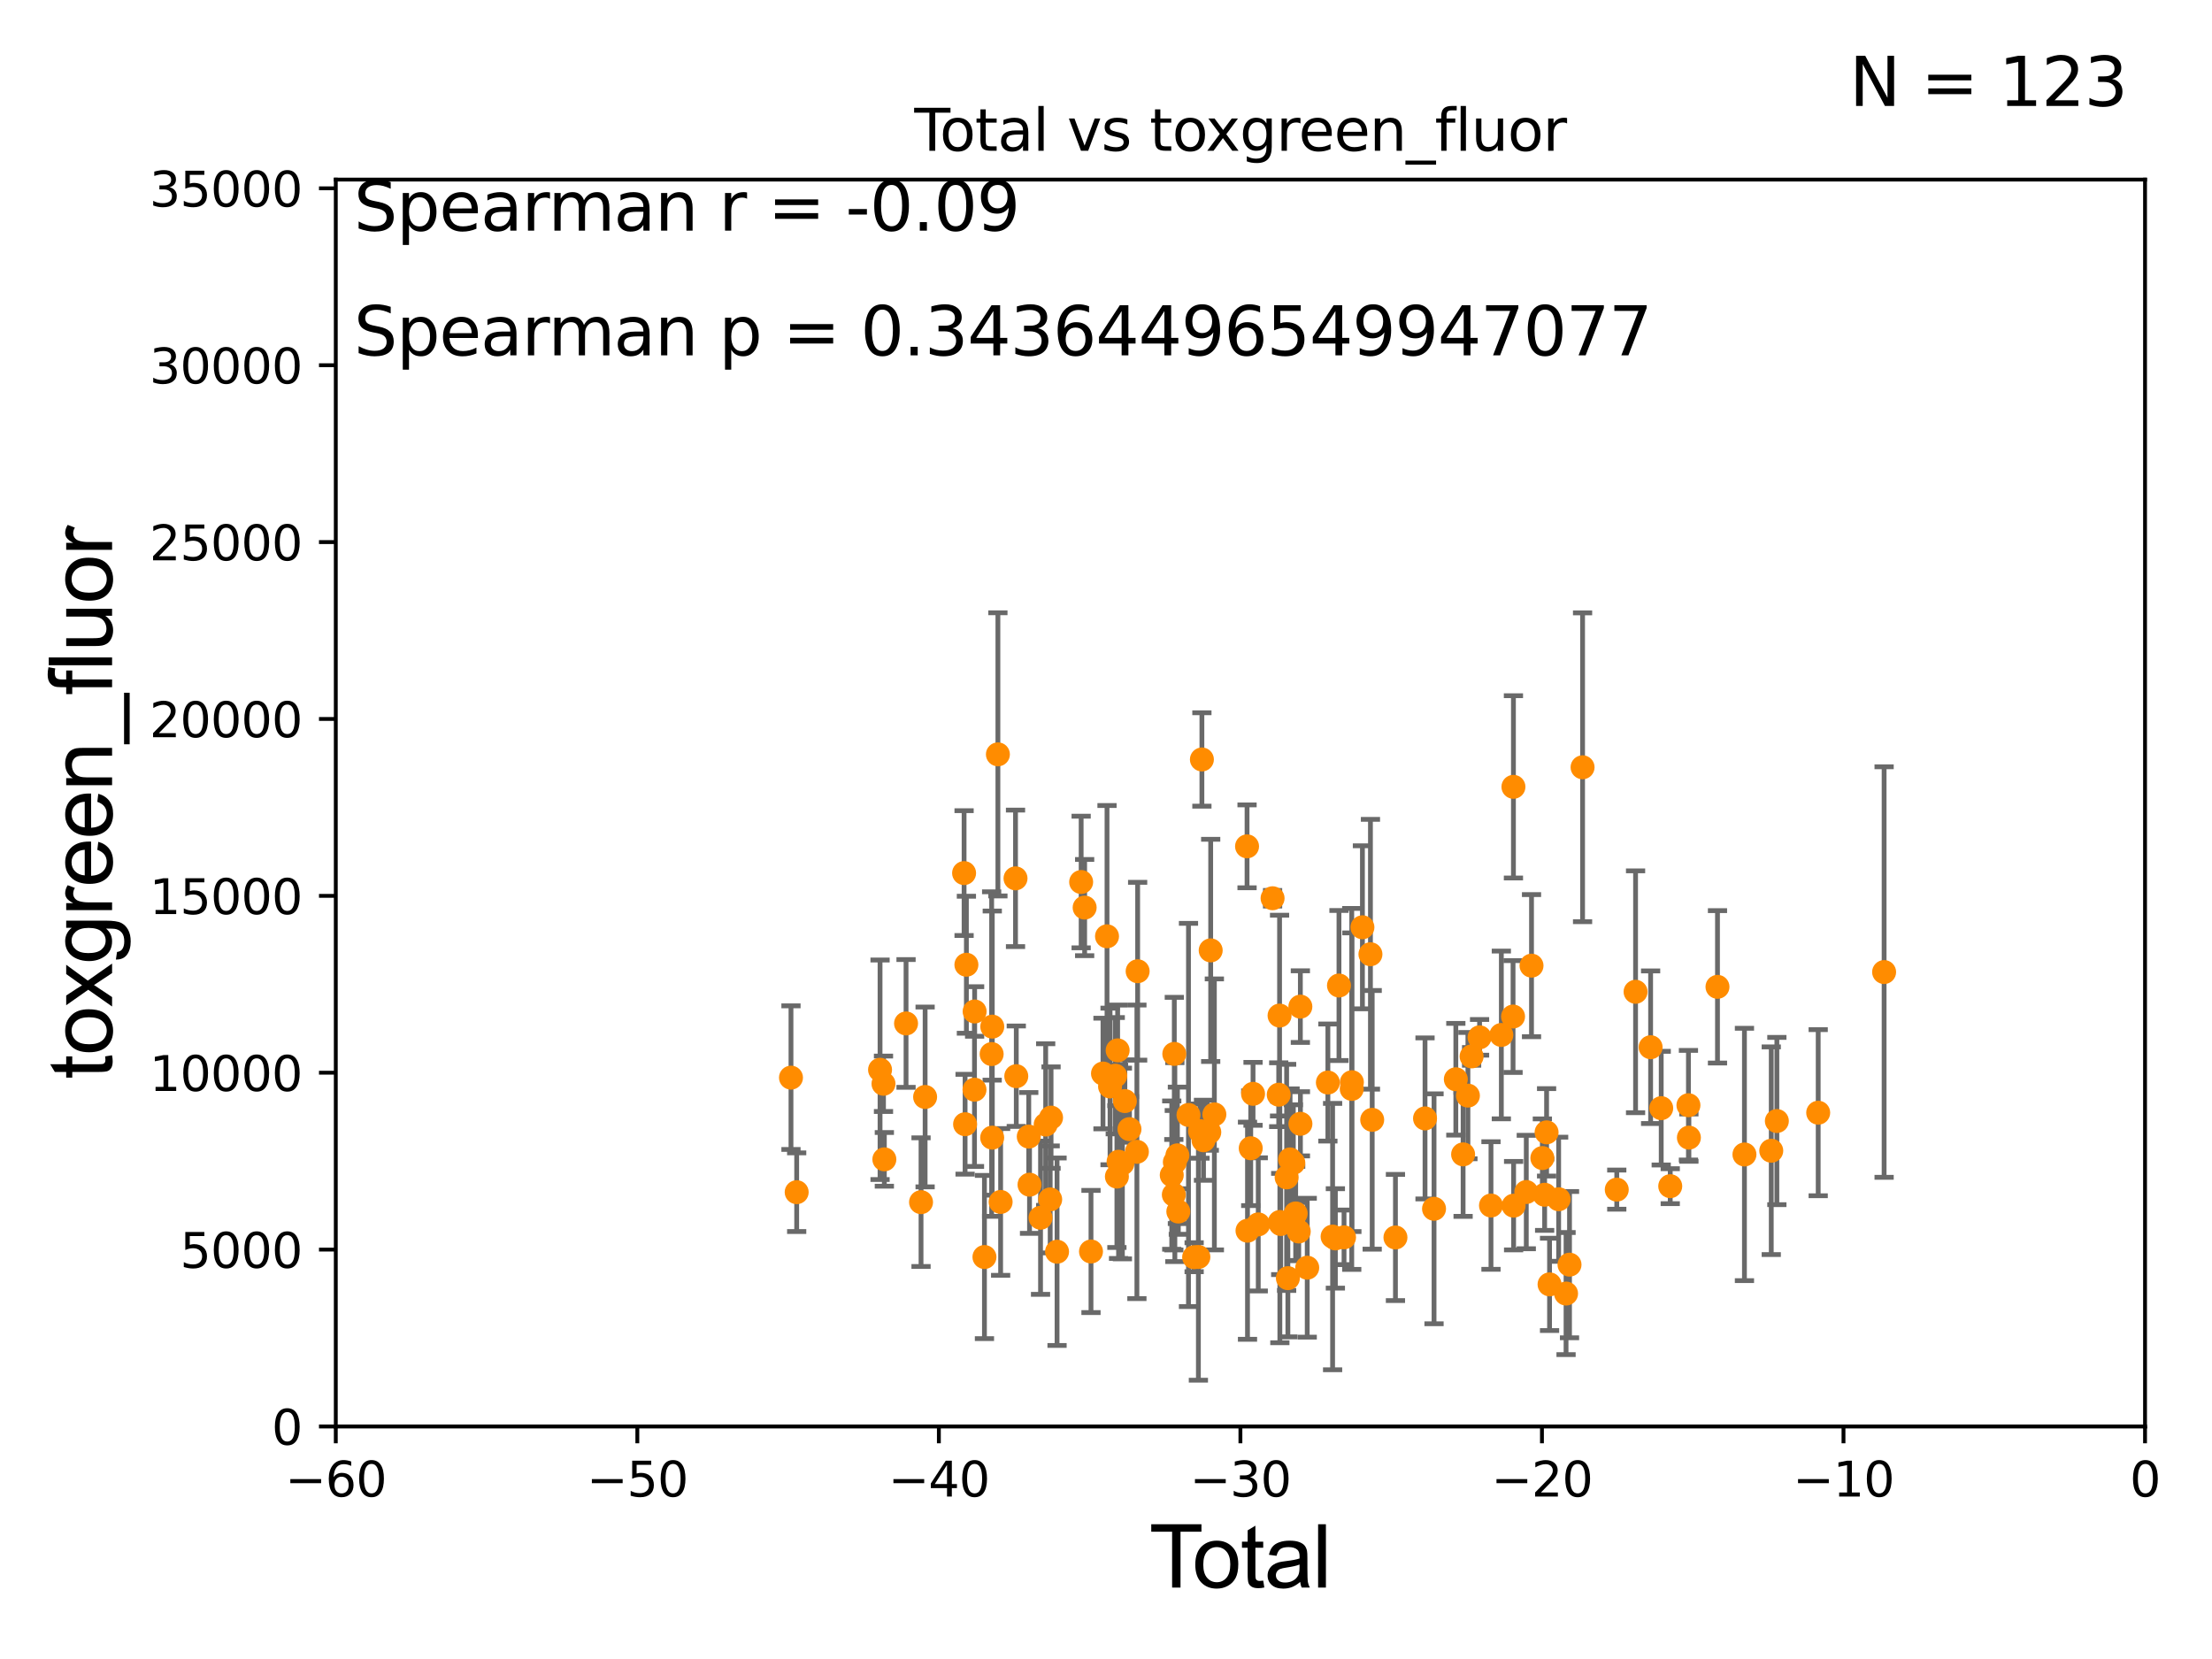 <?xml version="1.0" encoding="utf-8" standalone="no"?>
<!DOCTYPE svg PUBLIC "-//W3C//DTD SVG 1.1//EN"
  "http://www.w3.org/Graphics/SVG/1.1/DTD/svg11.dtd">
<svg xmlns:xlink="http://www.w3.org/1999/xlink" width="460.8pt" height="345.6pt" viewBox="0 0 460.8 345.6" xmlns="http://www.w3.org/2000/svg" version="1.1">
 <defs>
  <style type="text/css">*{stroke-linejoin: round; stroke-linecap: butt}</style>
 </defs>
 <g id="figure_1">
  <g id="patch_1">
   <path d="M 0 345.6 
L 460.8 345.6 
L 460.8 0 
L 0 0 
z
" style="fill: #ffffff"/>
  </g>
  <g id="axes_1">
   <g id="patch_2">
    <path d="M 69.95 297.16 
L 446.85 297.16 
L 446.85 37.411 
L 69.95 37.411 
z
" style="fill: #ffffff"/>
   </g>
   <g id="PathCollection_1">
    <defs>
     <path id="m9aeb3da866" d="M 0 1.118 
C 0.297 1.118 0.581 1 0.791 0.791 
C 1 0.581 1.118 0.297 1.118 0 
C 1.118 -0.297 1 -0.581 0.791 -0.791 
C 0.581 -1 0.297 -1.118 0 -1.118 
C -0.297 -1.118 -0.581 -1 -0.791 -0.791 
C -1 -0.581 -1.118 -0.297 -1.118 0 
C -1.118 0.297 -1 0.581 -0.791 0.791 
C -0.581 1 -0.297 1.118 0 1.118 
z
" style="stroke: #ff8c00"/>
    </defs>
    <g clip-path="url(#pfd75c9e73e)">
     <use xlink:href="#m9aeb3da866" x="312.757" y="215.601" style="fill: #ff8c00; stroke: #ff8c00"/>
     <use xlink:href="#m9aeb3da866" x="211.71" y="224.19" style="fill: #ff8c00; stroke: #ff8c00"/>
     <use xlink:href="#m9aeb3da866" x="214.469" y="246.792" style="fill: #ff8c00; stroke: #ff8c00"/>
     <use xlink:href="#m9aeb3da866" x="184.048" y="225.769" style="fill: #ff8c00; stroke: #ff8c00"/>
     <use xlink:href="#m9aeb3da866" x="183.331" y="222.851" style="fill: #ff8c00; stroke: #ff8c00"/>
     <use xlink:href="#m9aeb3da866" x="310.599" y="251.131" style="fill: #ff8c00; stroke: #ff8c00"/>
     <use xlink:href="#m9aeb3da866" x="315.197" y="211.764" style="fill: #ff8c00; stroke: #ff8c00"/>
     <use xlink:href="#m9aeb3da866" x="214.31" y="236.774" style="fill: #ff8c00; stroke: #ff8c00"/>
     <use xlink:href="#m9aeb3da866" x="308.221" y="216.097" style="fill: #ff8c00; stroke: #ff8c00"/>
     <use xlink:href="#m9aeb3da866" x="315.277" y="163.912" style="fill: #ff8c00; stroke: #ff8c00"/>
     <use xlink:href="#m9aeb3da866" x="363.4" y="240.498" style="fill: #ff8c00; stroke: #ff8c00"/>
     <use xlink:href="#m9aeb3da866" x="306.563" y="220.065" style="fill: #ff8c00; stroke: #ff8c00"/>
     <use xlink:href="#m9aeb3da866" x="244.744" y="242.094" style="fill: #ff8c00; stroke: #ff8c00"/>
     <use xlink:href="#m9aeb3da866" x="315.312" y="251.161" style="fill: #ff8c00; stroke: #ff8c00"/>
     <use xlink:href="#m9aeb3da866" x="229.773" y="223.635" style="fill: #ff8c00; stroke: #ff8c00"/>
     <use xlink:href="#m9aeb3da866" x="227.274" y="260.709" style="fill: #ff8c00; stroke: #ff8c00"/>
     <use xlink:href="#m9aeb3da866" x="225.952" y="189.064" style="fill: #ff8c00; stroke: #ff8c00"/>
     <use xlink:href="#m9aeb3da866" x="296.858" y="232.986" style="fill: #ff8c00; stroke: #ff8c00"/>
     <use xlink:href="#m9aeb3da866" x="298.736" y="251.812" style="fill: #ff8c00; stroke: #ff8c00"/>
     <use xlink:href="#m9aeb3da866" x="225.223" y="183.74" style="fill: #ff8c00; stroke: #ff8c00"/>
     <use xlink:href="#m9aeb3da866" x="305.794" y="228.235" style="fill: #ff8c00; stroke: #ff8c00"/>
     <use xlink:href="#m9aeb3da866" x="370.153" y="233.529" style="fill: #ff8c00; stroke: #ff8c00"/>
     <use xlink:href="#m9aeb3da866" x="220.203" y="260.756" style="fill: #ff8c00; stroke: #ff8c00"/>
     <use xlink:href="#m9aeb3da866" x="303.276" y="224.829" style="fill: #ff8c00; stroke: #ff8c00"/>
     <use xlink:href="#m9aeb3da866" x="218.954" y="232.819" style="fill: #ff8c00; stroke: #ff8c00"/>
     <use xlink:href="#m9aeb3da866" x="218.773" y="249.862" style="fill: #ff8c00; stroke: #ff8c00"/>
     <use xlink:href="#m9aeb3da866" x="304.792" y="240.478" style="fill: #ff8c00; stroke: #ff8c00"/>
     <use xlink:href="#m9aeb3da866" x="217.834" y="234.265" style="fill: #ff8c00; stroke: #ff8c00"/>
     <use xlink:href="#m9aeb3da866" x="368.986" y="239.718" style="fill: #ff8c00; stroke: #ff8c00"/>
     <use xlink:href="#m9aeb3da866" x="216.763" y="253.678" style="fill: #ff8c00; stroke: #ff8c00"/>
     <use xlink:href="#m9aeb3da866" x="392.495" y="202.496" style="fill: #ff8c00; stroke: #ff8c00"/>
     <use xlink:href="#m9aeb3da866" x="184.227" y="241.515" style="fill: #ff8c00; stroke: #ff8c00"/>
     <use xlink:href="#m9aeb3da866" x="207.882" y="157.146" style="fill: #ff8c00; stroke: #ff8c00"/>
     <use xlink:href="#m9aeb3da866" x="201.045" y="234.196" style="fill: #ff8c00; stroke: #ff8c00"/>
     <use xlink:href="#m9aeb3da866" x="206.709" y="213.866" style="fill: #ff8c00; stroke: #ff8c00"/>
     <use xlink:href="#m9aeb3da866" x="206.689" y="236.993" style="fill: #ff8c00; stroke: #ff8c00"/>
     <use xlink:href="#m9aeb3da866" x="329.679" y="159.838" style="fill: #ff8c00; stroke: #ff8c00"/>
     <use xlink:href="#m9aeb3da866" x="347.942" y="247.103" style="fill: #ff8c00; stroke: #ff8c00"/>
     <use xlink:href="#m9aeb3da866" x="326.959" y="263.45" style="fill: #ff8c00; stroke: #ff8c00"/>
     <use xlink:href="#m9aeb3da866" x="206.579" y="219.581" style="fill: #ff8c00; stroke: #ff8c00"/>
     <use xlink:href="#m9aeb3da866" x="346.062" y="230.849" style="fill: #ff8c00; stroke: #ff8c00"/>
     <use xlink:href="#m9aeb3da866" x="203.004" y="226.999" style="fill: #ff8c00; stroke: #ff8c00"/>
     <use xlink:href="#m9aeb3da866" x="205.079" y="261.859" style="fill: #ff8c00; stroke: #ff8c00"/>
     <use xlink:href="#m9aeb3da866" x="203.033" y="210.709" style="fill: #ff8c00; stroke: #ff8c00"/>
     <use xlink:href="#m9aeb3da866" x="343.854" y="218.155" style="fill: #ff8c00; stroke: #ff8c00"/>
     <use xlink:href="#m9aeb3da866" x="336.802" y="247.821" style="fill: #ff8c00; stroke: #ff8c00"/>
     <use xlink:href="#m9aeb3da866" x="201.318" y="200.975" style="fill: #ff8c00; stroke: #ff8c00"/>
     <use xlink:href="#m9aeb3da866" x="326.238" y="269.472" style="fill: #ff8c00; stroke: #ff8c00"/>
     <use xlink:href="#m9aeb3da866" x="351.732" y="230.236" style="fill: #ff8c00; stroke: #ff8c00"/>
     <use xlink:href="#m9aeb3da866" x="351.829" y="236.99" style="fill: #ff8c00; stroke: #ff8c00"/>
     <use xlink:href="#m9aeb3da866" x="188.746" y="213.204" style="fill: #ff8c00; stroke: #ff8c00"/>
     <use xlink:href="#m9aeb3da866" x="317.952" y="248.322" style="fill: #ff8c00; stroke: #ff8c00"/>
     <use xlink:href="#m9aeb3da866" x="319.043" y="201.161" style="fill: #ff8c00; stroke: #ff8c00"/>
     <use xlink:href="#m9aeb3da866" x="211.551" y="182.978" style="fill: #ff8c00; stroke: #ff8c00"/>
     <use xlink:href="#m9aeb3da866" x="321.303" y="241.244" style="fill: #ff8c00; stroke: #ff8c00"/>
     <use xlink:href="#m9aeb3da866" x="357.784" y="205.576" style="fill: #ff8c00; stroke: #ff8c00"/>
     <use xlink:href="#m9aeb3da866" x="208.449" y="250.386" style="fill: #ff8c00; stroke: #ff8c00"/>
     <use xlink:href="#m9aeb3da866" x="321.776" y="248.887" style="fill: #ff8c00; stroke: #ff8c00"/>
     <use xlink:href="#m9aeb3da866" x="191.869" y="250.433" style="fill: #ff8c00; stroke: #ff8c00"/>
     <use xlink:href="#m9aeb3da866" x="322.182" y="235.889" style="fill: #ff8c00; stroke: #ff8c00"/>
     <use xlink:href="#m9aeb3da866" x="322.8" y="267.558" style="fill: #ff8c00; stroke: #ff8c00"/>
     <use xlink:href="#m9aeb3da866" x="192.718" y="228.516" style="fill: #ff8c00; stroke: #ff8c00"/>
     <use xlink:href="#m9aeb3da866" x="244.629" y="219.551" style="fill: #ff8c00; stroke: #ff8c00"/>
     <use xlink:href="#m9aeb3da866" x="324.695" y="249.826" style="fill: #ff8c00; stroke: #ff8c00"/>
     <use xlink:href="#m9aeb3da866" x="200.837" y="181.88" style="fill: #ff8c00; stroke: #ff8c00"/>
     <use xlink:href="#m9aeb3da866" x="230.611" y="195.047" style="fill: #ff8c00; stroke: #ff8c00"/>
     <use xlink:href="#m9aeb3da866" x="231.244" y="226.326" style="fill: #ff8c00; stroke: #ff8c00"/>
     <use xlink:href="#m9aeb3da866" x="340.719" y="206.606" style="fill: #ff8c00; stroke: #ff8c00"/>
     <use xlink:href="#m9aeb3da866" x="249.986" y="235.629" style="fill: #ff8c00; stroke: #ff8c00"/>
     <use xlink:href="#m9aeb3da866" x="270.902" y="234.109" style="fill: #ff8c00; stroke: #ff8c00"/>
     <use xlink:href="#m9aeb3da866" x="272.32" y="264.086" style="fill: #ff8c00; stroke: #ff8c00"/>
     <use xlink:href="#m9aeb3da866" x="164.776" y="224.492" style="fill: #ff8c00; stroke: #ff8c00"/>
     <use xlink:href="#m9aeb3da866" x="252.976" y="232.152" style="fill: #ff8c00; stroke: #ff8c00"/>
     <use xlink:href="#m9aeb3da866" x="252.209" y="197.98" style="fill: #ff8c00; stroke: #ff8c00"/>
     <use xlink:href="#m9aeb3da866" x="251.917" y="235.854" style="fill: #ff8c00; stroke: #ff8c00"/>
     <use xlink:href="#m9aeb3da866" x="270.89" y="209.7" style="fill: #ff8c00; stroke: #ff8c00"/>
     <use xlink:href="#m9aeb3da866" x="236.992" y="202.326" style="fill: #ff8c00; stroke: #ff8c00"/>
     <use xlink:href="#m9aeb3da866" x="250.712" y="237.536" style="fill: #ff8c00; stroke: #ff8c00"/>
     <use xlink:href="#m9aeb3da866" x="236.837" y="239.942" style="fill: #ff8c00; stroke: #ff8c00"/>
     <use xlink:href="#m9aeb3da866" x="277.606" y="257.602" style="fill: #ff8c00; stroke: #ff8c00"/>
     <use xlink:href="#m9aeb3da866" x="278.182" y="257.985" style="fill: #ff8c00; stroke: #ff8c00"/>
     <use xlink:href="#m9aeb3da866" x="250.378" y="158.21" style="fill: #ff8c00; stroke: #ff8c00"/>
     <use xlink:href="#m9aeb3da866" x="278.933" y="205.301" style="fill: #ff8c00; stroke: #ff8c00"/>
     <use xlink:href="#m9aeb3da866" x="276.622" y="225.511" style="fill: #ff8c00; stroke: #ff8c00"/>
     <use xlink:href="#m9aeb3da866" x="279.987" y="257.759" style="fill: #ff8c00; stroke: #ff8c00"/>
     <use xlink:href="#m9aeb3da866" x="270.55" y="256.539" style="fill: #ff8c00; stroke: #ff8c00"/>
     <use xlink:href="#m9aeb3da866" x="259.877" y="256.379" style="fill: #ff8c00; stroke: #ff8c00"/>
     <use xlink:href="#m9aeb3da866" x="266.618" y="254.565" style="fill: #ff8c00; stroke: #ff8c00"/>
     <use xlink:href="#m9aeb3da866" x="266.381" y="228.046" style="fill: #ff8c00; stroke: #ff8c00"/>
     <use xlink:href="#m9aeb3da866" x="266.797" y="254.981" style="fill: #ff8c00; stroke: #ff8c00"/>
     <use xlink:href="#m9aeb3da866" x="265.101" y="187.121" style="fill: #ff8c00; stroke: #ff8c00"/>
     <use xlink:href="#m9aeb3da866" x="262.118" y="255.063" style="fill: #ff8c00; stroke: #ff8c00"/>
     <use xlink:href="#m9aeb3da866" x="268.029" y="245.271" style="fill: #ff8c00; stroke: #ff8c00"/>
     <use xlink:href="#m9aeb3da866" x="259.783" y="176.31" style="fill: #ff8c00; stroke: #ff8c00"/>
     <use xlink:href="#m9aeb3da866" x="268.289" y="266.262" style="fill: #ff8c00; stroke: #ff8c00"/>
     <use xlink:href="#m9aeb3da866" x="244.097" y="244.796" style="fill: #ff8c00; stroke: #ff8c00"/>
     <use xlink:href="#m9aeb3da866" x="269.424" y="242.248" style="fill: #ff8c00; stroke: #ff8c00"/>
     <use xlink:href="#m9aeb3da866" x="261.031" y="227.866" style="fill: #ff8c00; stroke: #ff8c00"/>
     <use xlink:href="#m9aeb3da866" x="269.913" y="252.782" style="fill: #ff8c00; stroke: #ff8c00"/>
     <use xlink:href="#m9aeb3da866" x="260.55" y="239.201" style="fill: #ff8c00; stroke: #ff8c00"/>
     <use xlink:href="#m9aeb3da866" x="232.327" y="224.091" style="fill: #ff8c00; stroke: #ff8c00"/>
     <use xlink:href="#m9aeb3da866" x="268.745" y="241.531" style="fill: #ff8c00; stroke: #ff8c00"/>
     <use xlink:href="#m9aeb3da866" x="249.646" y="261.854" style="fill: #ff8c00; stroke: #ff8c00"/>
     <use xlink:href="#m9aeb3da866" x="266.557" y="211.564" style="fill: #ff8c00; stroke: #ff8c00"/>
     <use xlink:href="#m9aeb3da866" x="235.288" y="235.222" style="fill: #ff8c00; stroke: #ff8c00"/>
     <use xlink:href="#m9aeb3da866" x="233.017" y="242.009" style="fill: #ff8c00; stroke: #ff8c00"/>
     <use xlink:href="#m9aeb3da866" x="245.276" y="240.679" style="fill: #ff8c00; stroke: #ff8c00"/>
     <use xlink:href="#m9aeb3da866" x="245.467" y="252.383" style="fill: #ff8c00; stroke: #ff8c00"/>
     <use xlink:href="#m9aeb3da866" x="247.583" y="232.266" style="fill: #ff8c00; stroke: #ff8c00"/>
     <use xlink:href="#m9aeb3da866" x="290.697" y="257.788" style="fill: #ff8c00; stroke: #ff8c00"/>
     <use xlink:href="#m9aeb3da866" x="378.764" y="231.797" style="fill: #ff8c00; stroke: #ff8c00"/>
     <use xlink:href="#m9aeb3da866" x="165.963" y="248.354" style="fill: #ff8c00; stroke: #ff8c00"/>
     <use xlink:href="#m9aeb3da866" x="234.331" y="229.371" style="fill: #ff8c00; stroke: #ff8c00"/>
     <use xlink:href="#m9aeb3da866" x="232.825" y="218.809" style="fill: #ff8c00; stroke: #ff8c00"/>
     <use xlink:href="#m9aeb3da866" x="233.812" y="242.377" style="fill: #ff8c00; stroke: #ff8c00"/>
     <use xlink:href="#m9aeb3da866" x="285.854" y="233.28" style="fill: #ff8c00; stroke: #ff8c00"/>
     <use xlink:href="#m9aeb3da866" x="244.531" y="248.882" style="fill: #ff8c00; stroke: #ff8c00"/>
     <use xlink:href="#m9aeb3da866" x="281.593" y="226.84" style="fill: #ff8c00; stroke: #ff8c00"/>
     <use xlink:href="#m9aeb3da866" x="283.818" y="193.171" style="fill: #ff8c00; stroke: #ff8c00"/>
     <use xlink:href="#m9aeb3da866" x="232.67" y="245.101" style="fill: #ff8c00; stroke: #ff8c00"/>
     <use xlink:href="#m9aeb3da866" x="248.761" y="261.901" style="fill: #ff8c00; stroke: #ff8c00"/>
     <use xlink:href="#m9aeb3da866" x="285.489" y="198.784" style="fill: #ff8c00; stroke: #ff8c00"/>
     <use xlink:href="#m9aeb3da866" x="281.621" y="225.446" style="fill: #ff8c00; stroke: #ff8c00"/>
    </g>
   </g>
   <g id="matplotlib.axis_1">
    <g id="xtick_1">
     <g id="line2d_1">
      <defs>
       <path id="m98d01611f3" d="M 0 0 
L 0 3.5 
" style="stroke: #000000; stroke-width: 0.8"/>
      </defs>
      <g>
       <use xlink:href="#m98d01611f3" x="69.95" y="297.16" style="stroke: #000000; stroke-width: 0.8"/>
      </g>
     </g>
     <g id="text_1">
      <!-- −60 -->
      <g transform="translate(59.398 311.758)scale(0.1 -0.1)">
       <defs>
        <path id="DejaVuSans-2212" d="M 678 2272 
L 4684 2272 
L 4684 1741 
L 678 1741 
L 678 2272 
z
" transform="scale(0.016)"/>
        <path id="DejaVuSans-36" d="M 2113 2584 
Q 1688 2584 1439 2293 
Q 1191 2003 1191 1497 
Q 1191 994 1439 701 
Q 1688 409 2113 409 
Q 2538 409 2786 701 
Q 3034 994 3034 1497 
Q 3034 2003 2786 2293 
Q 2538 2584 2113 2584 
z
M 3366 4563 
L 3366 3988 
Q 3128 4100 2886 4159 
Q 2644 4219 2406 4219 
Q 1781 4219 1451 3797 
Q 1122 3375 1075 2522 
Q 1259 2794 1537 2939 
Q 1816 3084 2150 3084 
Q 2853 3084 3261 2657 
Q 3669 2231 3669 1497 
Q 3669 778 3244 343 
Q 2819 -91 2113 -91 
Q 1303 -91 875 529 
Q 447 1150 447 2328 
Q 447 3434 972 4092 
Q 1497 4750 2381 4750 
Q 2619 4750 2861 4703 
Q 3103 4656 3366 4563 
z
" transform="scale(0.016)"/>
        <path id="DejaVuSans-30" d="M 2034 4250 
Q 1547 4250 1301 3770 
Q 1056 3291 1056 2328 
Q 1056 1369 1301 889 
Q 1547 409 2034 409 
Q 2525 409 2770 889 
Q 3016 1369 3016 2328 
Q 3016 3291 2770 3770 
Q 2525 4250 2034 4250 
z
M 2034 4750 
Q 2819 4750 3233 4129 
Q 3647 3509 3647 2328 
Q 3647 1150 3233 529 
Q 2819 -91 2034 -91 
Q 1250 -91 836 529 
Q 422 1150 422 2328 
Q 422 3509 836 4129 
Q 1250 4750 2034 4750 
z
" transform="scale(0.016)"/>
       </defs>
       <use xlink:href="#DejaVuSans-2212"/>
       <use xlink:href="#DejaVuSans-36" x="83.789"/>
       <use xlink:href="#DejaVuSans-30" x="147.412"/>
      </g>
     </g>
    </g>
    <g id="xtick_2">
     <g id="line2d_2">
      <g>
       <use xlink:href="#m98d01611f3" x="132.767" y="297.16" style="stroke: #000000; stroke-width: 0.8"/>
      </g>
     </g>
     <g id="text_2">
      <!-- −50 -->
      <g transform="translate(122.214 311.758)scale(0.1 -0.1)">
       <defs>
        <path id="DejaVuSans-35" d="M 691 4666 
L 3169 4666 
L 3169 4134 
L 1269 4134 
L 1269 2991 
Q 1406 3038 1543 3061 
Q 1681 3084 1819 3084 
Q 2600 3084 3056 2656 
Q 3513 2228 3513 1497 
Q 3513 744 3044 326 
Q 2575 -91 1722 -91 
Q 1428 -91 1123 -41 
Q 819 9 494 109 
L 494 744 
Q 775 591 1075 516 
Q 1375 441 1709 441 
Q 2250 441 2565 725 
Q 2881 1009 2881 1497 
Q 2881 1984 2565 2268 
Q 2250 2553 1709 2553 
Q 1456 2553 1204 2497 
Q 953 2441 691 2322 
L 691 4666 
z
" transform="scale(0.016)"/>
       </defs>
       <use xlink:href="#DejaVuSans-2212"/>
       <use xlink:href="#DejaVuSans-35" x="83.789"/>
       <use xlink:href="#DejaVuSans-30" x="147.412"/>
      </g>
     </g>
    </g>
    <g id="xtick_3">
     <g id="line2d_3">
      <g>
       <use xlink:href="#m98d01611f3" x="195.583" y="297.16" style="stroke: #000000; stroke-width: 0.8"/>
      </g>
     </g>
     <g id="text_3">
      <!-- −40 -->
      <g transform="translate(185.031 311.758)scale(0.1 -0.1)">
       <defs>
        <path id="DejaVuSans-34" d="M 2419 4116 
L 825 1625 
L 2419 1625 
L 2419 4116 
z
M 2253 4666 
L 3047 4666 
L 3047 1625 
L 3713 1625 
L 3713 1100 
L 3047 1100 
L 3047 0 
L 2419 0 
L 2419 1100 
L 313 1100 
L 313 1709 
L 2253 4666 
z
" transform="scale(0.016)"/>
       </defs>
       <use xlink:href="#DejaVuSans-2212"/>
       <use xlink:href="#DejaVuSans-34" x="83.789"/>
       <use xlink:href="#DejaVuSans-30" x="147.412"/>
      </g>
     </g>
    </g>
    <g id="xtick_4">
     <g id="line2d_4">
      <g>
       <use xlink:href="#m98d01611f3" x="258.4" y="297.16" style="stroke: #000000; stroke-width: 0.8"/>
      </g>
     </g>
     <g id="text_4">
      <!-- −30 -->
      <g transform="translate(247.848 311.758)scale(0.1 -0.1)">
       <defs>
        <path id="DejaVuSans-33" d="M 2597 2516 
Q 3050 2419 3304 2112 
Q 3559 1806 3559 1356 
Q 3559 666 3084 287 
Q 2609 -91 1734 -91 
Q 1441 -91 1130 -33 
Q 819 25 488 141 
L 488 750 
Q 750 597 1062 519 
Q 1375 441 1716 441 
Q 2309 441 2620 675 
Q 2931 909 2931 1356 
Q 2931 1769 2642 2001 
Q 2353 2234 1838 2234 
L 1294 2234 
L 1294 2753 
L 1863 2753 
Q 2328 2753 2575 2939 
Q 2822 3125 2822 3475 
Q 2822 3834 2567 4026 
Q 2313 4219 1838 4219 
Q 1578 4219 1281 4162 
Q 984 4106 628 3988 
L 628 4550 
Q 988 4650 1302 4700 
Q 1616 4750 1894 4750 
Q 2613 4750 3031 4423 
Q 3450 4097 3450 3541 
Q 3450 3153 3228 2886 
Q 3006 2619 2597 2516 
z
" transform="scale(0.016)"/>
       </defs>
       <use xlink:href="#DejaVuSans-2212"/>
       <use xlink:href="#DejaVuSans-33" x="83.789"/>
       <use xlink:href="#DejaVuSans-30" x="147.412"/>
      </g>
     </g>
    </g>
    <g id="xtick_5">
     <g id="line2d_5">
      <g>
       <use xlink:href="#m98d01611f3" x="321.217" y="297.16" style="stroke: #000000; stroke-width: 0.8"/>
      </g>
     </g>
     <g id="text_5">
      <!-- −20 -->
      <g transform="translate(310.664 311.758)scale(0.1 -0.1)">
       <defs>
        <path id="DejaVuSans-32" d="M 1228 531 
L 3431 531 
L 3431 0 
L 469 0 
L 469 531 
Q 828 903 1448 1529 
Q 2069 2156 2228 2338 
Q 2531 2678 2651 2914 
Q 2772 3150 2772 3378 
Q 2772 3750 2511 3984 
Q 2250 4219 1831 4219 
Q 1534 4219 1204 4116 
Q 875 4013 500 3803 
L 500 4441 
Q 881 4594 1212 4672 
Q 1544 4750 1819 4750 
Q 2544 4750 2975 4387 
Q 3406 4025 3406 3419 
Q 3406 3131 3298 2873 
Q 3191 2616 2906 2266 
Q 2828 2175 2409 1742 
Q 1991 1309 1228 531 
z
" transform="scale(0.016)"/>
       </defs>
       <use xlink:href="#DejaVuSans-2212"/>
       <use xlink:href="#DejaVuSans-32" x="83.789"/>
       <use xlink:href="#DejaVuSans-30" x="147.412"/>
      </g>
     </g>
    </g>
    <g id="xtick_6">
     <g id="line2d_6">
      <g>
       <use xlink:href="#m98d01611f3" x="384.033" y="297.16" style="stroke: #000000; stroke-width: 0.8"/>
      </g>
     </g>
     <g id="text_6">
      <!-- −10 -->
      <g transform="translate(373.481 311.758)scale(0.1 -0.1)">
       <defs>
        <path id="DejaVuSans-31" d="M 794 531 
L 1825 531 
L 1825 4091 
L 703 3866 
L 703 4441 
L 1819 4666 
L 2450 4666 
L 2450 531 
L 3481 531 
L 3481 0 
L 794 0 
L 794 531 
z
" transform="scale(0.016)"/>
       </defs>
       <use xlink:href="#DejaVuSans-2212"/>
       <use xlink:href="#DejaVuSans-31" x="83.789"/>
       <use xlink:href="#DejaVuSans-30" x="147.412"/>
      </g>
     </g>
    </g>
    <g id="xtick_7">
     <g id="line2d_7">
      <g>
       <use xlink:href="#m98d01611f3" x="446.85" y="297.16" style="stroke: #000000; stroke-width: 0.8"/>
      </g>
     </g>
     <g id="text_7">
      <!-- 0 -->
      <g transform="translate(443.669 311.758)scale(0.1 -0.1)">
       <use xlink:href="#DejaVuSans-30"/>
      </g>
     </g>
    </g>
    <g id="text_8">
     <!-- Total -->
     <g transform="translate(239.395 330.722)scale(0.18 -0.18)">
      <defs>
       <path id="ArialMT-54" d="M 1659 0 
L 1659 4041 
L 150 4041 
L 150 4581 
L 3781 4581 
L 3781 4041 
L 2266 4041 
L 2266 0 
L 1659 0 
z
" transform="scale(0.016)"/>
       <path id="ArialMT-6f" d="M 213 1659 
Q 213 2581 725 3025 
Q 1153 3394 1769 3394 
Q 2453 3394 2887 2945 
Q 3322 2497 3322 1706 
Q 3322 1066 3130 698 
Q 2938 331 2570 128 
Q 2203 -75 1769 -75 
Q 1072 -75 642 372 
Q 213 819 213 1659 
z
M 791 1659 
Q 791 1022 1069 705 
Q 1347 388 1769 388 
Q 2188 388 2466 706 
Q 2744 1025 2744 1678 
Q 2744 2294 2464 2611 
Q 2184 2928 1769 2928 
Q 1347 2928 1069 2612 
Q 791 2297 791 1659 
z
" transform="scale(0.016)"/>
       <path id="ArialMT-74" d="M 1650 503 
L 1731 6 
Q 1494 -44 1306 -44 
Q 1000 -44 831 53 
Q 663 150 594 308 
Q 525 466 525 972 
L 525 2881 
L 113 2881 
L 113 3319 
L 525 3319 
L 525 4141 
L 1084 4478 
L 1084 3319 
L 1650 3319 
L 1650 2881 
L 1084 2881 
L 1084 941 
Q 1084 700 1114 631 
Q 1144 563 1211 522 
Q 1278 481 1403 481 
Q 1497 481 1650 503 
z
" transform="scale(0.016)"/>
       <path id="ArialMT-61" d="M 2588 409 
Q 2275 144 1986 34 
Q 1697 -75 1366 -75 
Q 819 -75 525 192 
Q 231 459 231 875 
Q 231 1119 342 1320 
Q 453 1522 633 1644 
Q 813 1766 1038 1828 
Q 1203 1872 1538 1913 
Q 2219 1994 2541 2106 
Q 2544 2222 2544 2253 
Q 2544 2597 2384 2738 
Q 2169 2928 1744 2928 
Q 1347 2928 1158 2789 
Q 969 2650 878 2297 
L 328 2372 
Q 403 2725 575 2942 
Q 747 3159 1072 3276 
Q 1397 3394 1825 3394 
Q 2250 3394 2515 3294 
Q 2781 3194 2906 3042 
Q 3031 2891 3081 2659 
Q 3109 2516 3109 2141 
L 3109 1391 
Q 3109 606 3145 398 
Q 3181 191 3288 0 
L 2700 0 
Q 2613 175 2588 409 
z
M 2541 1666 
Q 2234 1541 1622 1453 
Q 1275 1403 1131 1340 
Q 988 1278 909 1158 
Q 831 1038 831 891 
Q 831 666 1001 516 
Q 1172 366 1500 366 
Q 1825 366 2078 508 
Q 2331 650 2450 897 
Q 2541 1088 2541 1459 
L 2541 1666 
z
" transform="scale(0.016)"/>
       <path id="ArialMT-6c" d="M 409 0 
L 409 4581 
L 972 4581 
L 972 0 
L 409 0 
z
" transform="scale(0.016)"/>
      </defs>
      <use xlink:href="#ArialMT-54"/>
      <use xlink:href="#ArialMT-6f" x="49.959"/>
      <use xlink:href="#ArialMT-74" x="105.574"/>
      <use xlink:href="#ArialMT-61" x="133.357"/>
      <use xlink:href="#ArialMT-6c" x="188.973"/>
     </g>
    </g>
   </g>
   <g id="matplotlib.axis_2">
    <g id="ytick_1">
     <g id="line2d_8">
      <defs>
       <path id="me30258f017" d="M 0 0 
L -3.5 0 
" style="stroke: #000000; stroke-width: 0.8"/>
      </defs>
      <g>
       <use xlink:href="#me30258f017" x="69.95" y="297.16" style="stroke: #000000; stroke-width: 0.8"/>
      </g>
     </g>
     <g id="text_9">
      <!-- 0 -->
      <g transform="translate(56.587 300.959)scale(0.1 -0.1)">
       <use xlink:href="#DejaVuSans-30"/>
      </g>
     </g>
    </g>
    <g id="ytick_2">
     <g id="line2d_9">
      <g>
       <use xlink:href="#me30258f017" x="69.95" y="260.313" style="stroke: #000000; stroke-width: 0.8"/>
      </g>
     </g>
     <g id="text_10">
      <!-- 5000 -->
      <g transform="translate(37.5 264.112)scale(0.1 -0.1)">
       <use xlink:href="#DejaVuSans-35"/>
       <use xlink:href="#DejaVuSans-30" x="63.623"/>
       <use xlink:href="#DejaVuSans-30" x="127.246"/>
       <use xlink:href="#DejaVuSans-30" x="190.869"/>
      </g>
     </g>
    </g>
    <g id="ytick_3">
     <g id="line2d_10">
      <g>
       <use xlink:href="#me30258f017" x="69.95" y="223.467" style="stroke: #000000; stroke-width: 0.8"/>
      </g>
     </g>
     <g id="text_11">
      <!-- 10000 -->
      <g transform="translate(31.137 227.266)scale(0.1 -0.1)">
       <use xlink:href="#DejaVuSans-31"/>
       <use xlink:href="#DejaVuSans-30" x="63.623"/>
       <use xlink:href="#DejaVuSans-30" x="127.246"/>
       <use xlink:href="#DejaVuSans-30" x="190.869"/>
       <use xlink:href="#DejaVuSans-30" x="254.492"/>
      </g>
     </g>
    </g>
    <g id="ytick_4">
     <g id="line2d_11">
      <g>
       <use xlink:href="#me30258f017" x="69.95" y="186.62" style="stroke: #000000; stroke-width: 0.8"/>
      </g>
     </g>
     <g id="text_12">
      <!-- 15000 -->
      <g transform="translate(31.137 190.419)scale(0.1 -0.1)">
       <use xlink:href="#DejaVuSans-31"/>
       <use xlink:href="#DejaVuSans-35" x="63.623"/>
       <use xlink:href="#DejaVuSans-30" x="127.246"/>
       <use xlink:href="#DejaVuSans-30" x="190.869"/>
       <use xlink:href="#DejaVuSans-30" x="254.492"/>
      </g>
     </g>
    </g>
    <g id="ytick_5">
     <g id="line2d_12">
      <g>
       <use xlink:href="#me30258f017" x="69.95" y="149.773" style="stroke: #000000; stroke-width: 0.8"/>
      </g>
     </g>
     <g id="text_13">
      <!-- 20000 -->
      <g transform="translate(31.137 153.572)scale(0.1 -0.1)">
       <use xlink:href="#DejaVuSans-32"/>
       <use xlink:href="#DejaVuSans-30" x="63.623"/>
       <use xlink:href="#DejaVuSans-30" x="127.246"/>
       <use xlink:href="#DejaVuSans-30" x="190.869"/>
       <use xlink:href="#DejaVuSans-30" x="254.492"/>
      </g>
     </g>
    </g>
    <g id="ytick_6">
     <g id="line2d_13">
      <g>
       <use xlink:href="#me30258f017" x="69.95" y="112.926" style="stroke: #000000; stroke-width: 0.8"/>
      </g>
     </g>
     <g id="text_14">
      <!-- 25000 -->
      <g transform="translate(31.137 116.726)scale(0.1 -0.1)">
       <use xlink:href="#DejaVuSans-32"/>
       <use xlink:href="#DejaVuSans-35" x="63.623"/>
       <use xlink:href="#DejaVuSans-30" x="127.246"/>
       <use xlink:href="#DejaVuSans-30" x="190.869"/>
       <use xlink:href="#DejaVuSans-30" x="254.492"/>
      </g>
     </g>
    </g>
    <g id="ytick_7">
     <g id="line2d_14">
      <g>
       <use xlink:href="#me30258f017" x="69.95" y="76.08" style="stroke: #000000; stroke-width: 0.8"/>
      </g>
     </g>
     <g id="text_15">
      <!-- 30000 -->
      <g transform="translate(31.137 79.879)scale(0.1 -0.1)">
       <use xlink:href="#DejaVuSans-33"/>
       <use xlink:href="#DejaVuSans-30" x="63.623"/>
       <use xlink:href="#DejaVuSans-30" x="127.246"/>
       <use xlink:href="#DejaVuSans-30" x="190.869"/>
       <use xlink:href="#DejaVuSans-30" x="254.492"/>
      </g>
     </g>
    </g>
    <g id="ytick_8">
     <g id="line2d_15">
      <g>
       <use xlink:href="#me30258f017" x="69.95" y="39.233" style="stroke: #000000; stroke-width: 0.8"/>
      </g>
     </g>
     <g id="text_16">
      <!-- 35000 -->
      <g transform="translate(31.137 43.032)scale(0.1 -0.1)">
       <use xlink:href="#DejaVuSans-33"/>
       <use xlink:href="#DejaVuSans-35" x="63.623"/>
       <use xlink:href="#DejaVuSans-30" x="127.246"/>
       <use xlink:href="#DejaVuSans-30" x="190.869"/>
       <use xlink:href="#DejaVuSans-30" x="254.492"/>
      </g>
     </g>
    </g>
    <g id="text_17">
     <!-- toxgreen_fluor -->
     <g transform="translate(23.349 224.818)rotate(-90)scale(0.18 -0.18)">
      <defs>
       <path id="ArialMT-78" d="M 47 0 
L 1259 1725 
L 138 3319 
L 841 3319 
L 1350 2541 
Q 1494 2319 1581 2169 
Q 1719 2375 1834 2534 
L 2394 3319 
L 3066 3319 
L 1919 1756 
L 3153 0 
L 2463 0 
L 1781 1031 
L 1600 1309 
L 728 0 
L 47 0 
z
" transform="scale(0.016)"/>
       <path id="ArialMT-67" d="M 319 -275 
L 866 -356 
Q 900 -609 1056 -725 
Q 1266 -881 1628 -881 
Q 2019 -881 2231 -725 
Q 2444 -569 2519 -288 
Q 2563 -116 2559 434 
Q 2191 0 1641 0 
Q 956 0 581 494 
Q 206 988 206 1678 
Q 206 2153 378 2554 
Q 550 2956 876 3175 
Q 1203 3394 1644 3394 
Q 2231 3394 2613 2919 
L 2613 3319 
L 3131 3319 
L 3131 450 
Q 3131 -325 2973 -648 
Q 2816 -972 2473 -1159 
Q 2131 -1347 1631 -1347 
Q 1038 -1347 672 -1080 
Q 306 -813 319 -275 
z
M 784 1719 
Q 784 1066 1043 766 
Q 1303 466 1694 466 
Q 2081 466 2343 764 
Q 2606 1063 2606 1700 
Q 2606 2309 2336 2618 
Q 2066 2928 1684 2928 
Q 1309 2928 1046 2623 
Q 784 2319 784 1719 
z
" transform="scale(0.016)"/>
       <path id="ArialMT-72" d="M 416 0 
L 416 3319 
L 922 3319 
L 922 2816 
Q 1116 3169 1280 3281 
Q 1444 3394 1641 3394 
Q 1925 3394 2219 3213 
L 2025 2691 
Q 1819 2813 1613 2813 
Q 1428 2813 1281 2702 
Q 1134 2591 1072 2394 
Q 978 2094 978 1738 
L 978 0 
L 416 0 
z
" transform="scale(0.016)"/>
       <path id="ArialMT-65" d="M 2694 1069 
L 3275 997 
Q 3138 488 2766 206 
Q 2394 -75 1816 -75 
Q 1088 -75 661 373 
Q 234 822 234 1631 
Q 234 2469 665 2931 
Q 1097 3394 1784 3394 
Q 2450 3394 2872 2941 
Q 3294 2488 3294 1666 
Q 3294 1616 3291 1516 
L 816 1516 
Q 847 969 1125 678 
Q 1403 388 1819 388 
Q 2128 388 2347 550 
Q 2566 713 2694 1069 
z
M 847 1978 
L 2700 1978 
Q 2663 2397 2488 2606 
Q 2219 2931 1791 2931 
Q 1403 2931 1139 2672 
Q 875 2413 847 1978 
z
" transform="scale(0.016)"/>
       <path id="ArialMT-6e" d="M 422 0 
L 422 3319 
L 928 3319 
L 928 2847 
Q 1294 3394 1984 3394 
Q 2284 3394 2536 3286 
Q 2788 3178 2913 3003 
Q 3038 2828 3088 2588 
Q 3119 2431 3119 2041 
L 3119 0 
L 2556 0 
L 2556 2019 
Q 2556 2363 2490 2533 
Q 2425 2703 2258 2804 
Q 2091 2906 1866 2906 
Q 1506 2906 1245 2678 
Q 984 2450 984 1813 
L 984 0 
L 422 0 
z
" transform="scale(0.016)"/>
       <path id="ArialMT-5f" d="M -97 -1272 
L -97 -866 
L 3631 -866 
L 3631 -1272 
L -97 -1272 
z
" transform="scale(0.016)"/>
       <path id="ArialMT-66" d="M 556 0 
L 556 2881 
L 59 2881 
L 59 3319 
L 556 3319 
L 556 3672 
Q 556 4006 616 4169 
Q 697 4388 901 4523 
Q 1106 4659 1475 4659 
Q 1713 4659 2000 4603 
L 1916 4113 
Q 1741 4144 1584 4144 
Q 1328 4144 1222 4034 
Q 1116 3925 1116 3625 
L 1116 3319 
L 1763 3319 
L 1763 2881 
L 1116 2881 
L 1116 0 
L 556 0 
z
" transform="scale(0.016)"/>
       <path id="ArialMT-75" d="M 2597 0 
L 2597 488 
Q 2209 -75 1544 -75 
Q 1250 -75 995 37 
Q 741 150 617 320 
Q 494 491 444 738 
Q 409 903 409 1263 
L 409 3319 
L 972 3319 
L 972 1478 
Q 972 1038 1006 884 
Q 1059 663 1231 536 
Q 1403 409 1656 409 
Q 1909 409 2131 539 
Q 2353 669 2445 892 
Q 2538 1116 2538 1541 
L 2538 3319 
L 3100 3319 
L 3100 0 
L 2597 0 
z
" transform="scale(0.016)"/>
      </defs>
      <use xlink:href="#ArialMT-74"/>
      <use xlink:href="#ArialMT-6f" x="27.783"/>
      <use xlink:href="#ArialMT-78" x="83.398"/>
      <use xlink:href="#ArialMT-67" x="133.398"/>
      <use xlink:href="#ArialMT-72" x="189.014"/>
      <use xlink:href="#ArialMT-65" x="222.314"/>
      <use xlink:href="#ArialMT-65" x="277.93"/>
      <use xlink:href="#ArialMT-6e" x="333.545"/>
      <use xlink:href="#ArialMT-5f" x="389.16"/>
      <use xlink:href="#ArialMT-66" x="444.775"/>
      <use xlink:href="#ArialMT-6c" x="472.559"/>
      <use xlink:href="#ArialMT-75" x="494.775"/>
      <use xlink:href="#ArialMT-6f" x="550.391"/>
      <use xlink:href="#ArialMT-72" x="606.006"/>
     </g>
    </g>
   </g>
   <g id="LineCollection_1">
    <path d="M 312.757 233.076 
L 312.757 198.125 
" clip-path="url(#pfd75c9e73e)" style="fill: none; stroke: #696969"/>
    <path d="M 211.71 234.65 
L 211.71 213.73 
" clip-path="url(#pfd75c9e73e)" style="fill: none; stroke: #696969"/>
    <path d="M 214.469 256.93 
L 214.469 236.653 
" clip-path="url(#pfd75c9e73e)" style="fill: none; stroke: #696969"/>
    <path d="M 184.048 231.542 
L 184.048 219.996 
" clip-path="url(#pfd75c9e73e)" style="fill: none; stroke: #696969"/>
    <path d="M 183.331 245.715 
L 183.331 199.986 
" clip-path="url(#pfd75c9e73e)" style="fill: none; stroke: #696969"/>
    <path d="M 310.599 264.42 
L 310.599 237.841 
" clip-path="url(#pfd75c9e73e)" style="fill: none; stroke: #696969"/>
    <path d="M 315.197 223.408 
L 315.197 200.12 
" clip-path="url(#pfd75c9e73e)" style="fill: none; stroke: #696969"/>
    <path d="M 214.31 245.954 
L 214.31 227.594 
" clip-path="url(#pfd75c9e73e)" style="fill: none; stroke: #696969"/>
    <path d="M 308.221 219.815 
L 308.221 212.38 
" clip-path="url(#pfd75c9e73e)" style="fill: none; stroke: #696969"/>
    <path d="M 315.277 182.897 
L 315.277 144.927 
" clip-path="url(#pfd75c9e73e)" style="fill: none; stroke: #696969"/>
    <path d="M 363.4 266.781 
L 363.4 214.214 
" clip-path="url(#pfd75c9e73e)" style="fill: none; stroke: #696969"/>
    <path d="M 306.563 221.912 
L 306.563 218.217 
" clip-path="url(#pfd75c9e73e)" style="fill: none; stroke: #696969"/>
    <path d="M 244.744 262.813 
L 244.744 221.375 
" clip-path="url(#pfd75c9e73e)" style="fill: none; stroke: #696969"/>
    <path d="M 315.312 260.373 
L 315.312 241.949 
" clip-path="url(#pfd75c9e73e)" style="fill: none; stroke: #696969"/>
    <path d="M 229.773 235.157 
L 229.773 212.113 
" clip-path="url(#pfd75c9e73e)" style="fill: none; stroke: #696969"/>
    <path d="M 227.274 273.432 
L 227.274 247.986 
" clip-path="url(#pfd75c9e73e)" style="fill: none; stroke: #696969"/>
    <path d="M 225.952 199.081 
L 225.952 179.046 
" clip-path="url(#pfd75c9e73e)" style="fill: none; stroke: #696969"/>
    <path d="M 296.858 249.761 
L 296.858 216.211 
" clip-path="url(#pfd75c9e73e)" style="fill: none; stroke: #696969"/>
    <path d="M 298.736 275.762 
L 298.736 227.861 
" clip-path="url(#pfd75c9e73e)" style="fill: none; stroke: #696969"/>
    <path d="M 225.223 197.448 
L 225.223 170.031 
" clip-path="url(#pfd75c9e73e)" style="fill: none; stroke: #696969"/>
    <path d="M 305.794 241.391 
L 305.794 215.079 
" clip-path="url(#pfd75c9e73e)" style="fill: none; stroke: #696969"/>
    <path d="M 370.153 250.95 
L 370.153 216.107 
" clip-path="url(#pfd75c9e73e)" style="fill: none; stroke: #696969"/>
    <path d="M 220.203 280.282 
L 220.203 241.23 
" clip-path="url(#pfd75c9e73e)" style="fill: none; stroke: #696969"/>
    <path d="M 303.276 236.464 
L 303.276 213.194 
" clip-path="url(#pfd75c9e73e)" style="fill: none; stroke: #696969"/>
    <path d="M 218.954 243.385 
L 218.954 222.253 
" clip-path="url(#pfd75c9e73e)" style="fill: none; stroke: #696969"/>
    <path d="M 218.773 261.007 
L 218.773 238.717 
" clip-path="url(#pfd75c9e73e)" style="fill: none; stroke: #696969"/>
    <path d="M 304.792 253.392 
L 304.792 227.564 
" clip-path="url(#pfd75c9e73e)" style="fill: none; stroke: #696969"/>
    <path d="M 217.834 251.096 
L 217.834 217.433 
" clip-path="url(#pfd75c9e73e)" style="fill: none; stroke: #696969"/>
    <path d="M 368.986 261.35 
L 368.986 218.086 
" clip-path="url(#pfd75c9e73e)" style="fill: none; stroke: #696969"/>
    <path d="M 216.763 269.634 
L 216.763 237.722 
" clip-path="url(#pfd75c9e73e)" style="fill: none; stroke: #696969"/>
    <path d="M 392.495 245.254 
L 392.495 159.739 
" clip-path="url(#pfd75c9e73e)" style="fill: none; stroke: #696969"/>
    <path d="M 184.227 247.106 
L 184.227 235.923 
" clip-path="url(#pfd75c9e73e)" style="fill: none; stroke: #696969"/>
    <path d="M 207.882 186.642 
L 207.882 127.65 
" clip-path="url(#pfd75c9e73e)" style="fill: none; stroke: #696969"/>
    <path d="M 201.045 244.591 
L 201.045 223.802 
" clip-path="url(#pfd75c9e73e)" style="fill: none; stroke: #696969"/>
    <path d="M 206.709 237.948 
L 206.709 189.783 
" clip-path="url(#pfd75c9e73e)" style="fill: none; stroke: #696969"/>
    <path d="M 206.689 248.971 
L 206.689 225.015 
" clip-path="url(#pfd75c9e73e)" style="fill: none; stroke: #696969"/>
    <path d="M 329.679 192.004 
L 329.679 127.672 
" clip-path="url(#pfd75c9e73e)" style="fill: none; stroke: #696969"/>
    <path d="M 347.942 250.742 
L 347.942 243.463 
" clip-path="url(#pfd75c9e73e)" style="fill: none; stroke: #696969"/>
    <path d="M 326.959 278.687 
L 326.959 248.214 
" clip-path="url(#pfd75c9e73e)" style="fill: none; stroke: #696969"/>
    <path d="M 206.579 253.384 
L 206.579 185.778 
" clip-path="url(#pfd75c9e73e)" style="fill: none; stroke: #696969"/>
    <path d="M 346.062 242.687 
L 346.062 219.01 
" clip-path="url(#pfd75c9e73e)" style="fill: none; stroke: #696969"/>
    <path d="M 203.004 242.996 
L 203.004 211.002 
" clip-path="url(#pfd75c9e73e)" style="fill: none; stroke: #696969"/>
    <path d="M 205.079 278.856 
L 205.079 244.861 
" clip-path="url(#pfd75c9e73e)" style="fill: none; stroke: #696969"/>
    <path d="M 203.033 215.872 
L 203.033 205.547 
" clip-path="url(#pfd75c9e73e)" style="fill: none; stroke: #696969"/>
    <path d="M 343.854 234.048 
L 343.854 202.262 
" clip-path="url(#pfd75c9e73e)" style="fill: none; stroke: #696969"/>
    <path d="M 336.802 251.897 
L 336.802 243.745 
" clip-path="url(#pfd75c9e73e)" style="fill: none; stroke: #696969"/>
    <path d="M 201.318 215.246 
L 201.318 186.705 
" clip-path="url(#pfd75c9e73e)" style="fill: none; stroke: #696969"/>
    <path d="M 326.238 282.186 
L 326.238 256.757 
" clip-path="url(#pfd75c9e73e)" style="fill: none; stroke: #696969"/>
    <path d="M 351.732 241.652 
L 351.732 218.819 
" clip-path="url(#pfd75c9e73e)" style="fill: none; stroke: #696969"/>
    <path d="M 351.829 241.919 
L 351.829 232.062 
" clip-path="url(#pfd75c9e73e)" style="fill: none; stroke: #696969"/>
    <path d="M 188.746 226.51 
L 188.746 199.898 
" clip-path="url(#pfd75c9e73e)" style="fill: none; stroke: #696969"/>
    <path d="M 317.952 260.136 
L 317.952 236.508 
" clip-path="url(#pfd75c9e73e)" style="fill: none; stroke: #696969"/>
    <path d="M 319.043 215.963 
L 319.043 186.36 
" clip-path="url(#pfd75c9e73e)" style="fill: none; stroke: #696969"/>
    <path d="M 211.551 197.196 
L 211.551 168.759 
" clip-path="url(#pfd75c9e73e)" style="fill: none; stroke: #696969"/>
    <path d="M 321.303 249.404 
L 321.303 233.084 
" clip-path="url(#pfd75c9e73e)" style="fill: none; stroke: #696969"/>
    <path d="M 357.784 221.45 
L 357.784 189.703 
" clip-path="url(#pfd75c9e73e)" style="fill: none; stroke: #696969"/>
    <path d="M 208.449 265.673 
L 208.449 235.098 
" clip-path="url(#pfd75c9e73e)" style="fill: none; stroke: #696969"/>
    <path d="M 321.776 256.312 
L 321.776 241.462 
" clip-path="url(#pfd75c9e73e)" style="fill: none; stroke: #696969"/>
    <path d="M 191.869 263.833 
L 191.869 237.033 
" clip-path="url(#pfd75c9e73e)" style="fill: none; stroke: #696969"/>
    <path d="M 322.182 244.995 
L 322.182 226.783 
" clip-path="url(#pfd75c9e73e)" style="fill: none; stroke: #696969"/>
    <path d="M 322.8 277.176 
L 322.8 257.94 
" clip-path="url(#pfd75c9e73e)" style="fill: none; stroke: #696969"/>
    <path d="M 192.718 247.246 
L 192.718 209.785 
" clip-path="url(#pfd75c9e73e)" style="fill: none; stroke: #696969"/>
    <path d="M 244.629 231.336 
L 244.629 207.767 
" clip-path="url(#pfd75c9e73e)" style="fill: none; stroke: #696969"/>
    <path d="M 324.695 262.755 
L 324.695 236.897 
" clip-path="url(#pfd75c9e73e)" style="fill: none; stroke: #696969"/>
    <path d="M 200.837 194.883 
L 200.837 168.877 
" clip-path="url(#pfd75c9e73e)" style="fill: none; stroke: #696969"/>
    <path d="M 230.611 222.29 
L 230.611 167.805 
" clip-path="url(#pfd75c9e73e)" style="fill: none; stroke: #696969"/>
    <path d="M 231.244 242.64 
L 231.244 210.013 
" clip-path="url(#pfd75c9e73e)" style="fill: none; stroke: #696969"/>
    <path d="M 340.719 231.794 
L 340.719 181.418 
" clip-path="url(#pfd75c9e73e)" style="fill: none; stroke: #696969"/>
    <path d="M 249.986 241.276 
L 249.986 229.981 
" clip-path="url(#pfd75c9e73e)" style="fill: none; stroke: #696969"/>
    <path d="M 270.902 240.797 
L 270.902 227.421 
" clip-path="url(#pfd75c9e73e)" style="fill: none; stroke: #696969"/>
    <path d="M 272.32 278.547 
L 272.32 249.625 
" clip-path="url(#pfd75c9e73e)" style="fill: none; stroke: #696969"/>
    <path d="M 164.776 239.449 
L 164.776 209.534 
" clip-path="url(#pfd75c9e73e)" style="fill: none; stroke: #696969"/>
    <path d="M 252.976 260.377 
L 252.976 203.926 
" clip-path="url(#pfd75c9e73e)" style="fill: none; stroke: #696969"/>
    <path d="M 252.209 221.125 
L 252.209 174.836 
" clip-path="url(#pfd75c9e73e)" style="fill: none; stroke: #696969"/>
    <path d="M 251.917 239.62 
L 251.917 232.087 
" clip-path="url(#pfd75c9e73e)" style="fill: none; stroke: #696969"/>
    <path d="M 270.89 217.163 
L 270.89 202.237 
" clip-path="url(#pfd75c9e73e)" style="fill: none; stroke: #696969"/>
    <path d="M 236.992 220.849 
L 236.992 183.802 
" clip-path="url(#pfd75c9e73e)" style="fill: none; stroke: #696969"/>
    <path d="M 250.712 245.88 
L 250.712 229.192 
" clip-path="url(#pfd75c9e73e)" style="fill: none; stroke: #696969"/>
    <path d="M 236.837 270.519 
L 236.837 209.366 
" clip-path="url(#pfd75c9e73e)" style="fill: none; stroke: #696969"/>
    <path d="M 277.606 285.345 
L 277.606 229.858 
" clip-path="url(#pfd75c9e73e)" style="fill: none; stroke: #696969"/>
    <path d="M 278.182 268.342 
L 278.182 247.629 
" clip-path="url(#pfd75c9e73e)" style="fill: none; stroke: #696969"/>
    <path d="M 250.378 167.939 
L 250.378 148.481 
" clip-path="url(#pfd75c9e73e)" style="fill: none; stroke: #696969"/>
    <path d="M 278.933 220.927 
L 278.933 189.675 
" clip-path="url(#pfd75c9e73e)" style="fill: none; stroke: #696969"/>
    <path d="M 276.622 237.704 
L 276.622 213.319 
" clip-path="url(#pfd75c9e73e)" style="fill: none; stroke: #696969"/>
    <path d="M 279.987 263.443 
L 279.987 252.075 
" clip-path="url(#pfd75c9e73e)" style="fill: none; stroke: #696969"/>
    <path d="M 270.55 262.587 
L 270.55 250.49 
" clip-path="url(#pfd75c9e73e)" style="fill: none; stroke: #696969"/>
    <path d="M 259.877 278.998 
L 259.877 233.761 
" clip-path="url(#pfd75c9e73e)" style="fill: none; stroke: #696969"/>
    <path d="M 266.618 279.72 
L 266.618 229.411 
" clip-path="url(#pfd75c9e73e)" style="fill: none; stroke: #696969"/>
    <path d="M 266.381 234.698 
L 266.381 221.395 
" clip-path="url(#pfd75c9e73e)" style="fill: none; stroke: #696969"/>
    <path d="M 266.797 265.519 
L 266.797 244.442 
" clip-path="url(#pfd75c9e73e)" style="fill: none; stroke: #696969"/>
    <path d="M 265.101 188.748 
L 265.101 185.493 
" clip-path="url(#pfd75c9e73e)" style="fill: none; stroke: #696969"/>
    <path d="M 262.118 268.933 
L 262.118 241.194 
" clip-path="url(#pfd75c9e73e)" style="fill: none; stroke: #696969"/>
    <path d="M 268.029 268.825 
L 268.029 221.718 
" clip-path="url(#pfd75c9e73e)" style="fill: none; stroke: #696969"/>
    <path d="M 259.783 184.941 
L 259.783 167.679 
" clip-path="url(#pfd75c9e73e)" style="fill: none; stroke: #696969"/>
    <path d="M 268.289 278.495 
L 268.289 254.03 
" clip-path="url(#pfd75c9e73e)" style="fill: none; stroke: #696969"/>
    <path d="M 244.097 260.243 
L 244.097 229.349 
" clip-path="url(#pfd75c9e73e)" style="fill: none; stroke: #696969"/>
    <path d="M 269.424 254.347 
L 269.424 230.149 
" clip-path="url(#pfd75c9e73e)" style="fill: none; stroke: #696969"/>
    <path d="M 261.031 234.419 
L 261.031 221.314 
" clip-path="url(#pfd75c9e73e)" style="fill: none; stroke: #696969"/>
    <path d="M 269.913 262.59 
L 269.913 242.973 
" clip-path="url(#pfd75c9e73e)" style="fill: none; stroke: #696969"/>
    <path d="M 260.55 251.151 
L 260.55 227.252 
" clip-path="url(#pfd75c9e73e)" style="fill: none; stroke: #696969"/>
    <path d="M 232.327 236.207 
L 232.327 211.975 
" clip-path="url(#pfd75c9e73e)" style="fill: none; stroke: #696969"/>
    <path d="M 268.745 256.235 
L 268.745 226.827 
" clip-path="url(#pfd75c9e73e)" style="fill: none; stroke: #696969"/>
    <path d="M 249.646 287.517 
L 249.646 236.191 
" clip-path="url(#pfd75c9e73e)" style="fill: none; stroke: #696969"/>
    <path d="M 266.557 232.475 
L 266.557 190.654 
" clip-path="url(#pfd75c9e73e)" style="fill: none; stroke: #696969"/>
    <path d="M 235.288 242.013 
L 235.288 228.431 
" clip-path="url(#pfd75c9e73e)" style="fill: none; stroke: #696969"/>
    <path d="M 233.017 262.158 
L 233.017 221.86 
" clip-path="url(#pfd75c9e73e)" style="fill: none; stroke: #696969"/>
    <path d="M 245.276 254.889 
L 245.276 226.469 
" clip-path="url(#pfd75c9e73e)" style="fill: none; stroke: #696969"/>
    <path d="M 245.467 257.127 
L 245.467 247.64 
" clip-path="url(#pfd75c9e73e)" style="fill: none; stroke: #696969"/>
    <path d="M 247.583 272.18 
L 247.583 192.352 
" clip-path="url(#pfd75c9e73e)" style="fill: none; stroke: #696969"/>
    <path d="M 290.697 270.931 
L 290.697 244.645 
" clip-path="url(#pfd75c9e73e)" style="fill: none; stroke: #696969"/>
    <path d="M 378.764 249.1 
L 378.764 214.494 
" clip-path="url(#pfd75c9e73e)" style="fill: none; stroke: #696969"/>
    <path d="M 165.963 256.548 
L 165.963 240.16 
" clip-path="url(#pfd75c9e73e)" style="fill: none; stroke: #696969"/>
    <path d="M 234.331 237.938 
L 234.331 220.804 
" clip-path="url(#pfd75c9e73e)" style="fill: none; stroke: #696969"/>
    <path d="M 232.825 228.245 
L 232.825 209.374 
" clip-path="url(#pfd75c9e73e)" style="fill: none; stroke: #696969"/>
    <path d="M 233.812 262.242 
L 233.812 222.511 
" clip-path="url(#pfd75c9e73e)" style="fill: none; stroke: #696969"/>
    <path d="M 285.854 260.221 
L 285.854 206.339 
" clip-path="url(#pfd75c9e73e)" style="fill: none; stroke: #696969"/>
    <path d="M 244.531 260.387 
L 244.531 237.377 
" clip-path="url(#pfd75c9e73e)" style="fill: none; stroke: #696969"/>
    <path d="M 281.593 264.439 
L 281.593 189.24 
" clip-path="url(#pfd75c9e73e)" style="fill: none; stroke: #696969"/>
    <path d="M 283.818 210.153 
L 283.818 176.189 
" clip-path="url(#pfd75c9e73e)" style="fill: none; stroke: #696969"/>
    <path d="M 232.67 259.877 
L 232.67 230.325 
" clip-path="url(#pfd75c9e73e)" style="fill: none; stroke: #696969"/>
    <path d="M 248.761 264.918 
L 248.761 258.884 
" clip-path="url(#pfd75c9e73e)" style="fill: none; stroke: #696969"/>
    <path d="M 285.489 226.884 
L 285.489 170.683 
" clip-path="url(#pfd75c9e73e)" style="fill: none; stroke: #696969"/>
    <path d="M 281.621 256.553 
L 281.621 194.34 
" clip-path="url(#pfd75c9e73e)" style="fill: none; stroke: #696969"/>
   </g>
   <g id="line2d_16">
    <defs>
     <path id="m5b21112e87" d="M 2 0 
L -2 -0 
" style="stroke: #696969"/>
    </defs>
    <g clip-path="url(#pfd75c9e73e)">
     <use xlink:href="#m5b21112e87" x="312.757" y="233.076" style="fill: #696969; stroke: #696969"/>
     <use xlink:href="#m5b21112e87" x="211.71" y="234.65" style="fill: #696969; stroke: #696969"/>
     <use xlink:href="#m5b21112e87" x="214.469" y="256.93" style="fill: #696969; stroke: #696969"/>
     <use xlink:href="#m5b21112e87" x="184.048" y="231.542" style="fill: #696969; stroke: #696969"/>
     <use xlink:href="#m5b21112e87" x="183.331" y="245.715" style="fill: #696969; stroke: #696969"/>
     <use xlink:href="#m5b21112e87" x="310.599" y="264.42" style="fill: #696969; stroke: #696969"/>
     <use xlink:href="#m5b21112e87" x="315.197" y="223.408" style="fill: #696969; stroke: #696969"/>
     <use xlink:href="#m5b21112e87" x="214.31" y="245.954" style="fill: #696969; stroke: #696969"/>
     <use xlink:href="#m5b21112e87" x="308.221" y="219.815" style="fill: #696969; stroke: #696969"/>
     <use xlink:href="#m5b21112e87" x="315.277" y="182.897" style="fill: #696969; stroke: #696969"/>
     <use xlink:href="#m5b21112e87" x="363.4" y="266.781" style="fill: #696969; stroke: #696969"/>
     <use xlink:href="#m5b21112e87" x="306.563" y="221.912" style="fill: #696969; stroke: #696969"/>
     <use xlink:href="#m5b21112e87" x="244.744" y="262.813" style="fill: #696969; stroke: #696969"/>
     <use xlink:href="#m5b21112e87" x="315.312" y="260.373" style="fill: #696969; stroke: #696969"/>
     <use xlink:href="#m5b21112e87" x="229.773" y="235.157" style="fill: #696969; stroke: #696969"/>
     <use xlink:href="#m5b21112e87" x="227.274" y="273.432" style="fill: #696969; stroke: #696969"/>
     <use xlink:href="#m5b21112e87" x="225.952" y="199.081" style="fill: #696969; stroke: #696969"/>
     <use xlink:href="#m5b21112e87" x="296.858" y="249.761" style="fill: #696969; stroke: #696969"/>
     <use xlink:href="#m5b21112e87" x="298.736" y="275.762" style="fill: #696969; stroke: #696969"/>
     <use xlink:href="#m5b21112e87" x="225.223" y="197.448" style="fill: #696969; stroke: #696969"/>
     <use xlink:href="#m5b21112e87" x="305.794" y="241.391" style="fill: #696969; stroke: #696969"/>
     <use xlink:href="#m5b21112e87" x="370.153" y="250.95" style="fill: #696969; stroke: #696969"/>
     <use xlink:href="#m5b21112e87" x="220.203" y="280.282" style="fill: #696969; stroke: #696969"/>
     <use xlink:href="#m5b21112e87" x="303.276" y="236.464" style="fill: #696969; stroke: #696969"/>
     <use xlink:href="#m5b21112e87" x="218.954" y="243.385" style="fill: #696969; stroke: #696969"/>
     <use xlink:href="#m5b21112e87" x="218.773" y="261.007" style="fill: #696969; stroke: #696969"/>
     <use xlink:href="#m5b21112e87" x="304.792" y="253.392" style="fill: #696969; stroke: #696969"/>
     <use xlink:href="#m5b21112e87" x="217.834" y="251.096" style="fill: #696969; stroke: #696969"/>
     <use xlink:href="#m5b21112e87" x="368.986" y="261.35" style="fill: #696969; stroke: #696969"/>
     <use xlink:href="#m5b21112e87" x="216.763" y="269.634" style="fill: #696969; stroke: #696969"/>
     <use xlink:href="#m5b21112e87" x="392.495" y="245.254" style="fill: #696969; stroke: #696969"/>
     <use xlink:href="#m5b21112e87" x="184.227" y="247.106" style="fill: #696969; stroke: #696969"/>
     <use xlink:href="#m5b21112e87" x="207.882" y="186.642" style="fill: #696969; stroke: #696969"/>
     <use xlink:href="#m5b21112e87" x="201.045" y="244.591" style="fill: #696969; stroke: #696969"/>
     <use xlink:href="#m5b21112e87" x="206.709" y="237.948" style="fill: #696969; stroke: #696969"/>
     <use xlink:href="#m5b21112e87" x="206.689" y="248.971" style="fill: #696969; stroke: #696969"/>
     <use xlink:href="#m5b21112e87" x="329.679" y="192.004" style="fill: #696969; stroke: #696969"/>
     <use xlink:href="#m5b21112e87" x="347.942" y="250.742" style="fill: #696969; stroke: #696969"/>
     <use xlink:href="#m5b21112e87" x="326.959" y="278.687" style="fill: #696969; stroke: #696969"/>
     <use xlink:href="#m5b21112e87" x="206.579" y="253.384" style="fill: #696969; stroke: #696969"/>
     <use xlink:href="#m5b21112e87" x="346.062" y="242.687" style="fill: #696969; stroke: #696969"/>
     <use xlink:href="#m5b21112e87" x="203.004" y="242.996" style="fill: #696969; stroke: #696969"/>
     <use xlink:href="#m5b21112e87" x="205.079" y="278.856" style="fill: #696969; stroke: #696969"/>
     <use xlink:href="#m5b21112e87" x="203.033" y="215.872" style="fill: #696969; stroke: #696969"/>
     <use xlink:href="#m5b21112e87" x="343.854" y="234.048" style="fill: #696969; stroke: #696969"/>
     <use xlink:href="#m5b21112e87" x="336.802" y="251.897" style="fill: #696969; stroke: #696969"/>
     <use xlink:href="#m5b21112e87" x="201.318" y="215.246" style="fill: #696969; stroke: #696969"/>
     <use xlink:href="#m5b21112e87" x="326.238" y="282.186" style="fill: #696969; stroke: #696969"/>
     <use xlink:href="#m5b21112e87" x="351.732" y="241.652" style="fill: #696969; stroke: #696969"/>
     <use xlink:href="#m5b21112e87" x="351.829" y="241.919" style="fill: #696969; stroke: #696969"/>
     <use xlink:href="#m5b21112e87" x="188.746" y="226.51" style="fill: #696969; stroke: #696969"/>
     <use xlink:href="#m5b21112e87" x="317.952" y="260.136" style="fill: #696969; stroke: #696969"/>
     <use xlink:href="#m5b21112e87" x="319.043" y="215.963" style="fill: #696969; stroke: #696969"/>
     <use xlink:href="#m5b21112e87" x="211.551" y="197.196" style="fill: #696969; stroke: #696969"/>
     <use xlink:href="#m5b21112e87" x="321.303" y="249.404" style="fill: #696969; stroke: #696969"/>
     <use xlink:href="#m5b21112e87" x="357.784" y="221.45" style="fill: #696969; stroke: #696969"/>
     <use xlink:href="#m5b21112e87" x="208.449" y="265.673" style="fill: #696969; stroke: #696969"/>
     <use xlink:href="#m5b21112e87" x="321.776" y="256.312" style="fill: #696969; stroke: #696969"/>
     <use xlink:href="#m5b21112e87" x="191.869" y="263.833" style="fill: #696969; stroke: #696969"/>
     <use xlink:href="#m5b21112e87" x="322.182" y="244.995" style="fill: #696969; stroke: #696969"/>
     <use xlink:href="#m5b21112e87" x="322.8" y="277.176" style="fill: #696969; stroke: #696969"/>
     <use xlink:href="#m5b21112e87" x="192.718" y="247.246" style="fill: #696969; stroke: #696969"/>
     <use xlink:href="#m5b21112e87" x="244.629" y="231.336" style="fill: #696969; stroke: #696969"/>
     <use xlink:href="#m5b21112e87" x="324.695" y="262.755" style="fill: #696969; stroke: #696969"/>
     <use xlink:href="#m5b21112e87" x="200.837" y="194.883" style="fill: #696969; stroke: #696969"/>
     <use xlink:href="#m5b21112e87" x="230.611" y="222.29" style="fill: #696969; stroke: #696969"/>
     <use xlink:href="#m5b21112e87" x="231.244" y="242.64" style="fill: #696969; stroke: #696969"/>
     <use xlink:href="#m5b21112e87" x="340.719" y="231.794" style="fill: #696969; stroke: #696969"/>
     <use xlink:href="#m5b21112e87" x="249.986" y="241.276" style="fill: #696969; stroke: #696969"/>
     <use xlink:href="#m5b21112e87" x="270.902" y="240.797" style="fill: #696969; stroke: #696969"/>
     <use xlink:href="#m5b21112e87" x="272.32" y="278.547" style="fill: #696969; stroke: #696969"/>
     <use xlink:href="#m5b21112e87" x="164.776" y="239.449" style="fill: #696969; stroke: #696969"/>
     <use xlink:href="#m5b21112e87" x="252.976" y="260.377" style="fill: #696969; stroke: #696969"/>
     <use xlink:href="#m5b21112e87" x="252.209" y="221.125" style="fill: #696969; stroke: #696969"/>
     <use xlink:href="#m5b21112e87" x="251.917" y="239.62" style="fill: #696969; stroke: #696969"/>
     <use xlink:href="#m5b21112e87" x="270.89" y="217.163" style="fill: #696969; stroke: #696969"/>
     <use xlink:href="#m5b21112e87" x="236.992" y="220.849" style="fill: #696969; stroke: #696969"/>
     <use xlink:href="#m5b21112e87" x="250.712" y="245.88" style="fill: #696969; stroke: #696969"/>
     <use xlink:href="#m5b21112e87" x="236.837" y="270.519" style="fill: #696969; stroke: #696969"/>
     <use xlink:href="#m5b21112e87" x="277.606" y="285.345" style="fill: #696969; stroke: #696969"/>
     <use xlink:href="#m5b21112e87" x="278.182" y="268.342" style="fill: #696969; stroke: #696969"/>
     <use xlink:href="#m5b21112e87" x="250.378" y="167.939" style="fill: #696969; stroke: #696969"/>
     <use xlink:href="#m5b21112e87" x="278.933" y="220.927" style="fill: #696969; stroke: #696969"/>
     <use xlink:href="#m5b21112e87" x="276.622" y="237.704" style="fill: #696969; stroke: #696969"/>
     <use xlink:href="#m5b21112e87" x="279.987" y="263.443" style="fill: #696969; stroke: #696969"/>
     <use xlink:href="#m5b21112e87" x="270.55" y="262.587" style="fill: #696969; stroke: #696969"/>
     <use xlink:href="#m5b21112e87" x="259.877" y="278.998" style="fill: #696969; stroke: #696969"/>
     <use xlink:href="#m5b21112e87" x="266.618" y="279.72" style="fill: #696969; stroke: #696969"/>
     <use xlink:href="#m5b21112e87" x="266.381" y="234.698" style="fill: #696969; stroke: #696969"/>
     <use xlink:href="#m5b21112e87" x="266.797" y="265.519" style="fill: #696969; stroke: #696969"/>
     <use xlink:href="#m5b21112e87" x="265.101" y="188.748" style="fill: #696969; stroke: #696969"/>
     <use xlink:href="#m5b21112e87" x="262.118" y="268.933" style="fill: #696969; stroke: #696969"/>
     <use xlink:href="#m5b21112e87" x="268.029" y="268.825" style="fill: #696969; stroke: #696969"/>
     <use xlink:href="#m5b21112e87" x="259.783" y="184.941" style="fill: #696969; stroke: #696969"/>
     <use xlink:href="#m5b21112e87" x="268.289" y="278.495" style="fill: #696969; stroke: #696969"/>
     <use xlink:href="#m5b21112e87" x="244.097" y="260.243" style="fill: #696969; stroke: #696969"/>
     <use xlink:href="#m5b21112e87" x="269.424" y="254.347" style="fill: #696969; stroke: #696969"/>
     <use xlink:href="#m5b21112e87" x="261.031" y="234.419" style="fill: #696969; stroke: #696969"/>
     <use xlink:href="#m5b21112e87" x="269.913" y="262.59" style="fill: #696969; stroke: #696969"/>
     <use xlink:href="#m5b21112e87" x="260.55" y="251.151" style="fill: #696969; stroke: #696969"/>
     <use xlink:href="#m5b21112e87" x="232.327" y="236.207" style="fill: #696969; stroke: #696969"/>
     <use xlink:href="#m5b21112e87" x="268.745" y="256.235" style="fill: #696969; stroke: #696969"/>
     <use xlink:href="#m5b21112e87" x="249.646" y="287.517" style="fill: #696969; stroke: #696969"/>
     <use xlink:href="#m5b21112e87" x="266.557" y="232.475" style="fill: #696969; stroke: #696969"/>
     <use xlink:href="#m5b21112e87" x="235.288" y="242.013" style="fill: #696969; stroke: #696969"/>
     <use xlink:href="#m5b21112e87" x="233.017" y="262.158" style="fill: #696969; stroke: #696969"/>
     <use xlink:href="#m5b21112e87" x="245.276" y="254.889" style="fill: #696969; stroke: #696969"/>
     <use xlink:href="#m5b21112e87" x="245.467" y="257.127" style="fill: #696969; stroke: #696969"/>
     <use xlink:href="#m5b21112e87" x="247.583" y="272.18" style="fill: #696969; stroke: #696969"/>
     <use xlink:href="#m5b21112e87" x="290.697" y="270.931" style="fill: #696969; stroke: #696969"/>
     <use xlink:href="#m5b21112e87" x="378.764" y="249.1" style="fill: #696969; stroke: #696969"/>
     <use xlink:href="#m5b21112e87" x="165.963" y="256.548" style="fill: #696969; stroke: #696969"/>
     <use xlink:href="#m5b21112e87" x="234.331" y="237.938" style="fill: #696969; stroke: #696969"/>
     <use xlink:href="#m5b21112e87" x="232.825" y="228.245" style="fill: #696969; stroke: #696969"/>
     <use xlink:href="#m5b21112e87" x="233.812" y="262.242" style="fill: #696969; stroke: #696969"/>
     <use xlink:href="#m5b21112e87" x="285.854" y="260.221" style="fill: #696969; stroke: #696969"/>
     <use xlink:href="#m5b21112e87" x="244.531" y="260.387" style="fill: #696969; stroke: #696969"/>
     <use xlink:href="#m5b21112e87" x="281.593" y="264.439" style="fill: #696969; stroke: #696969"/>
     <use xlink:href="#m5b21112e87" x="283.818" y="210.153" style="fill: #696969; stroke: #696969"/>
     <use xlink:href="#m5b21112e87" x="232.67" y="259.877" style="fill: #696969; stroke: #696969"/>
     <use xlink:href="#m5b21112e87" x="248.761" y="264.918" style="fill: #696969; stroke: #696969"/>
     <use xlink:href="#m5b21112e87" x="285.489" y="226.884" style="fill: #696969; stroke: #696969"/>
     <use xlink:href="#m5b21112e87" x="281.621" y="256.553" style="fill: #696969; stroke: #696969"/>
    </g>
   </g>
   <g id="line2d_17">
    <g clip-path="url(#pfd75c9e73e)">
     <use xlink:href="#m5b21112e87" x="312.757" y="198.125" style="fill: #696969; stroke: #696969"/>
     <use xlink:href="#m5b21112e87" x="211.71" y="213.73" style="fill: #696969; stroke: #696969"/>
     <use xlink:href="#m5b21112e87" x="214.469" y="236.653" style="fill: #696969; stroke: #696969"/>
     <use xlink:href="#m5b21112e87" x="184.048" y="219.996" style="fill: #696969; stroke: #696969"/>
     <use xlink:href="#m5b21112e87" x="183.331" y="199.986" style="fill: #696969; stroke: #696969"/>
     <use xlink:href="#m5b21112e87" x="310.599" y="237.841" style="fill: #696969; stroke: #696969"/>
     <use xlink:href="#m5b21112e87" x="315.197" y="200.12" style="fill: #696969; stroke: #696969"/>
     <use xlink:href="#m5b21112e87" x="214.31" y="227.594" style="fill: #696969; stroke: #696969"/>
     <use xlink:href="#m5b21112e87" x="308.221" y="212.38" style="fill: #696969; stroke: #696969"/>
     <use xlink:href="#m5b21112e87" x="315.277" y="144.927" style="fill: #696969; stroke: #696969"/>
     <use xlink:href="#m5b21112e87" x="363.4" y="214.214" style="fill: #696969; stroke: #696969"/>
     <use xlink:href="#m5b21112e87" x="306.563" y="218.217" style="fill: #696969; stroke: #696969"/>
     <use xlink:href="#m5b21112e87" x="244.744" y="221.375" style="fill: #696969; stroke: #696969"/>
     <use xlink:href="#m5b21112e87" x="315.312" y="241.949" style="fill: #696969; stroke: #696969"/>
     <use xlink:href="#m5b21112e87" x="229.773" y="212.113" style="fill: #696969; stroke: #696969"/>
     <use xlink:href="#m5b21112e87" x="227.274" y="247.986" style="fill: #696969; stroke: #696969"/>
     <use xlink:href="#m5b21112e87" x="225.952" y="179.046" style="fill: #696969; stroke: #696969"/>
     <use xlink:href="#m5b21112e87" x="296.858" y="216.211" style="fill: #696969; stroke: #696969"/>
     <use xlink:href="#m5b21112e87" x="298.736" y="227.861" style="fill: #696969; stroke: #696969"/>
     <use xlink:href="#m5b21112e87" x="225.223" y="170.031" style="fill: #696969; stroke: #696969"/>
     <use xlink:href="#m5b21112e87" x="305.794" y="215.079" style="fill: #696969; stroke: #696969"/>
     <use xlink:href="#m5b21112e87" x="370.153" y="216.107" style="fill: #696969; stroke: #696969"/>
     <use xlink:href="#m5b21112e87" x="220.203" y="241.23" style="fill: #696969; stroke: #696969"/>
     <use xlink:href="#m5b21112e87" x="303.276" y="213.194" style="fill: #696969; stroke: #696969"/>
     <use xlink:href="#m5b21112e87" x="218.954" y="222.253" style="fill: #696969; stroke: #696969"/>
     <use xlink:href="#m5b21112e87" x="218.773" y="238.717" style="fill: #696969; stroke: #696969"/>
     <use xlink:href="#m5b21112e87" x="304.792" y="227.564" style="fill: #696969; stroke: #696969"/>
     <use xlink:href="#m5b21112e87" x="217.834" y="217.433" style="fill: #696969; stroke: #696969"/>
     <use xlink:href="#m5b21112e87" x="368.986" y="218.086" style="fill: #696969; stroke: #696969"/>
     <use xlink:href="#m5b21112e87" x="216.763" y="237.722" style="fill: #696969; stroke: #696969"/>
     <use xlink:href="#m5b21112e87" x="392.495" y="159.739" style="fill: #696969; stroke: #696969"/>
     <use xlink:href="#m5b21112e87" x="184.227" y="235.923" style="fill: #696969; stroke: #696969"/>
     <use xlink:href="#m5b21112e87" x="207.882" y="127.65" style="fill: #696969; stroke: #696969"/>
     <use xlink:href="#m5b21112e87" x="201.045" y="223.802" style="fill: #696969; stroke: #696969"/>
     <use xlink:href="#m5b21112e87" x="206.709" y="189.783" style="fill: #696969; stroke: #696969"/>
     <use xlink:href="#m5b21112e87" x="206.689" y="225.015" style="fill: #696969; stroke: #696969"/>
     <use xlink:href="#m5b21112e87" x="329.679" y="127.672" style="fill: #696969; stroke: #696969"/>
     <use xlink:href="#m5b21112e87" x="347.942" y="243.463" style="fill: #696969; stroke: #696969"/>
     <use xlink:href="#m5b21112e87" x="326.959" y="248.214" style="fill: #696969; stroke: #696969"/>
     <use xlink:href="#m5b21112e87" x="206.579" y="185.778" style="fill: #696969; stroke: #696969"/>
     <use xlink:href="#m5b21112e87" x="346.062" y="219.01" style="fill: #696969; stroke: #696969"/>
     <use xlink:href="#m5b21112e87" x="203.004" y="211.002" style="fill: #696969; stroke: #696969"/>
     <use xlink:href="#m5b21112e87" x="205.079" y="244.861" style="fill: #696969; stroke: #696969"/>
     <use xlink:href="#m5b21112e87" x="203.033" y="205.547" style="fill: #696969; stroke: #696969"/>
     <use xlink:href="#m5b21112e87" x="343.854" y="202.262" style="fill: #696969; stroke: #696969"/>
     <use xlink:href="#m5b21112e87" x="336.802" y="243.745" style="fill: #696969; stroke: #696969"/>
     <use xlink:href="#m5b21112e87" x="201.318" y="186.705" style="fill: #696969; stroke: #696969"/>
     <use xlink:href="#m5b21112e87" x="326.238" y="256.757" style="fill: #696969; stroke: #696969"/>
     <use xlink:href="#m5b21112e87" x="351.732" y="218.819" style="fill: #696969; stroke: #696969"/>
     <use xlink:href="#m5b21112e87" x="351.829" y="232.062" style="fill: #696969; stroke: #696969"/>
     <use xlink:href="#m5b21112e87" x="188.746" y="199.898" style="fill: #696969; stroke: #696969"/>
     <use xlink:href="#m5b21112e87" x="317.952" y="236.508" style="fill: #696969; stroke: #696969"/>
     <use xlink:href="#m5b21112e87" x="319.043" y="186.36" style="fill: #696969; stroke: #696969"/>
     <use xlink:href="#m5b21112e87" x="211.551" y="168.759" style="fill: #696969; stroke: #696969"/>
     <use xlink:href="#m5b21112e87" x="321.303" y="233.084" style="fill: #696969; stroke: #696969"/>
     <use xlink:href="#m5b21112e87" x="357.784" y="189.703" style="fill: #696969; stroke: #696969"/>
     <use xlink:href="#m5b21112e87" x="208.449" y="235.098" style="fill: #696969; stroke: #696969"/>
     <use xlink:href="#m5b21112e87" x="321.776" y="241.462" style="fill: #696969; stroke: #696969"/>
     <use xlink:href="#m5b21112e87" x="191.869" y="237.033" style="fill: #696969; stroke: #696969"/>
     <use xlink:href="#m5b21112e87" x="322.182" y="226.783" style="fill: #696969; stroke: #696969"/>
     <use xlink:href="#m5b21112e87" x="322.8" y="257.94" style="fill: #696969; stroke: #696969"/>
     <use xlink:href="#m5b21112e87" x="192.718" y="209.785" style="fill: #696969; stroke: #696969"/>
     <use xlink:href="#m5b21112e87" x="244.629" y="207.767" style="fill: #696969; stroke: #696969"/>
     <use xlink:href="#m5b21112e87" x="324.695" y="236.897" style="fill: #696969; stroke: #696969"/>
     <use xlink:href="#m5b21112e87" x="200.837" y="168.877" style="fill: #696969; stroke: #696969"/>
     <use xlink:href="#m5b21112e87" x="230.611" y="167.805" style="fill: #696969; stroke: #696969"/>
     <use xlink:href="#m5b21112e87" x="231.244" y="210.013" style="fill: #696969; stroke: #696969"/>
     <use xlink:href="#m5b21112e87" x="340.719" y="181.418" style="fill: #696969; stroke: #696969"/>
     <use xlink:href="#m5b21112e87" x="249.986" y="229.981" style="fill: #696969; stroke: #696969"/>
     <use xlink:href="#m5b21112e87" x="270.902" y="227.421" style="fill: #696969; stroke: #696969"/>
     <use xlink:href="#m5b21112e87" x="272.32" y="249.625" style="fill: #696969; stroke: #696969"/>
     <use xlink:href="#m5b21112e87" x="164.776" y="209.534" style="fill: #696969; stroke: #696969"/>
     <use xlink:href="#m5b21112e87" x="252.976" y="203.926" style="fill: #696969; stroke: #696969"/>
     <use xlink:href="#m5b21112e87" x="252.209" y="174.836" style="fill: #696969; stroke: #696969"/>
     <use xlink:href="#m5b21112e87" x="251.917" y="232.087" style="fill: #696969; stroke: #696969"/>
     <use xlink:href="#m5b21112e87" x="270.89" y="202.237" style="fill: #696969; stroke: #696969"/>
     <use xlink:href="#m5b21112e87" x="236.992" y="183.802" style="fill: #696969; stroke: #696969"/>
     <use xlink:href="#m5b21112e87" x="250.712" y="229.192" style="fill: #696969; stroke: #696969"/>
     <use xlink:href="#m5b21112e87" x="236.837" y="209.366" style="fill: #696969; stroke: #696969"/>
     <use xlink:href="#m5b21112e87" x="277.606" y="229.858" style="fill: #696969; stroke: #696969"/>
     <use xlink:href="#m5b21112e87" x="278.182" y="247.629" style="fill: #696969; stroke: #696969"/>
     <use xlink:href="#m5b21112e87" x="250.378" y="148.481" style="fill: #696969; stroke: #696969"/>
     <use xlink:href="#m5b21112e87" x="278.933" y="189.675" style="fill: #696969; stroke: #696969"/>
     <use xlink:href="#m5b21112e87" x="276.622" y="213.319" style="fill: #696969; stroke: #696969"/>
     <use xlink:href="#m5b21112e87" x="279.987" y="252.075" style="fill: #696969; stroke: #696969"/>
     <use xlink:href="#m5b21112e87" x="270.55" y="250.49" style="fill: #696969; stroke: #696969"/>
     <use xlink:href="#m5b21112e87" x="259.877" y="233.761" style="fill: #696969; stroke: #696969"/>
     <use xlink:href="#m5b21112e87" x="266.618" y="229.411" style="fill: #696969; stroke: #696969"/>
     <use xlink:href="#m5b21112e87" x="266.381" y="221.395" style="fill: #696969; stroke: #696969"/>
     <use xlink:href="#m5b21112e87" x="266.797" y="244.442" style="fill: #696969; stroke: #696969"/>
     <use xlink:href="#m5b21112e87" x="265.101" y="185.493" style="fill: #696969; stroke: #696969"/>
     <use xlink:href="#m5b21112e87" x="262.118" y="241.194" style="fill: #696969; stroke: #696969"/>
     <use xlink:href="#m5b21112e87" x="268.029" y="221.718" style="fill: #696969; stroke: #696969"/>
     <use xlink:href="#m5b21112e87" x="259.783" y="167.679" style="fill: #696969; stroke: #696969"/>
     <use xlink:href="#m5b21112e87" x="268.289" y="254.03" style="fill: #696969; stroke: #696969"/>
     <use xlink:href="#m5b21112e87" x="244.097" y="229.349" style="fill: #696969; stroke: #696969"/>
     <use xlink:href="#m5b21112e87" x="269.424" y="230.149" style="fill: #696969; stroke: #696969"/>
     <use xlink:href="#m5b21112e87" x="261.031" y="221.314" style="fill: #696969; stroke: #696969"/>
     <use xlink:href="#m5b21112e87" x="269.913" y="242.973" style="fill: #696969; stroke: #696969"/>
     <use xlink:href="#m5b21112e87" x="260.55" y="227.252" style="fill: #696969; stroke: #696969"/>
     <use xlink:href="#m5b21112e87" x="232.327" y="211.975" style="fill: #696969; stroke: #696969"/>
     <use xlink:href="#m5b21112e87" x="268.745" y="226.827" style="fill: #696969; stroke: #696969"/>
     <use xlink:href="#m5b21112e87" x="249.646" y="236.191" style="fill: #696969; stroke: #696969"/>
     <use xlink:href="#m5b21112e87" x="266.557" y="190.654" style="fill: #696969; stroke: #696969"/>
     <use xlink:href="#m5b21112e87" x="235.288" y="228.431" style="fill: #696969; stroke: #696969"/>
     <use xlink:href="#m5b21112e87" x="233.017" y="221.86" style="fill: #696969; stroke: #696969"/>
     <use xlink:href="#m5b21112e87" x="245.276" y="226.469" style="fill: #696969; stroke: #696969"/>
     <use xlink:href="#m5b21112e87" x="245.467" y="247.64" style="fill: #696969; stroke: #696969"/>
     <use xlink:href="#m5b21112e87" x="247.583" y="192.352" style="fill: #696969; stroke: #696969"/>
     <use xlink:href="#m5b21112e87" x="290.697" y="244.645" style="fill: #696969; stroke: #696969"/>
     <use xlink:href="#m5b21112e87" x="378.764" y="214.494" style="fill: #696969; stroke: #696969"/>
     <use xlink:href="#m5b21112e87" x="165.963" y="240.16" style="fill: #696969; stroke: #696969"/>
     <use xlink:href="#m5b21112e87" x="234.331" y="220.804" style="fill: #696969; stroke: #696969"/>
     <use xlink:href="#m5b21112e87" x="232.825" y="209.374" style="fill: #696969; stroke: #696969"/>
     <use xlink:href="#m5b21112e87" x="233.812" y="222.511" style="fill: #696969; stroke: #696969"/>
     <use xlink:href="#m5b21112e87" x="285.854" y="206.339" style="fill: #696969; stroke: #696969"/>
     <use xlink:href="#m5b21112e87" x="244.531" y="237.377" style="fill: #696969; stroke: #696969"/>
     <use xlink:href="#m5b21112e87" x="281.593" y="189.24" style="fill: #696969; stroke: #696969"/>
     <use xlink:href="#m5b21112e87" x="283.818" y="176.189" style="fill: #696969; stroke: #696969"/>
     <use xlink:href="#m5b21112e87" x="232.67" y="230.325" style="fill: #696969; stroke: #696969"/>
     <use xlink:href="#m5b21112e87" x="248.761" y="258.884" style="fill: #696969; stroke: #696969"/>
     <use xlink:href="#m5b21112e87" x="285.489" y="170.683" style="fill: #696969; stroke: #696969"/>
     <use xlink:href="#m5b21112e87" x="281.621" y="194.34" style="fill: #696969; stroke: #696969"/>
    </g>
   </g>
   <g id="line2d_18">
    <defs>
     <path id="mc86784a7ec" d="M 0 2 
C 0.53 2 1.039 1.789 1.414 1.414 
C 1.789 1.039 2 0.53 2 0 
C 2 -0.53 1.789 -1.039 1.414 -1.414 
C 1.039 -1.789 0.53 -2 0 -2 
C -0.53 -2 -1.039 -1.789 -1.414 -1.414 
C -1.789 -1.039 -2 -0.53 -2 0 
C -2 0.53 -1.789 1.039 -1.414 1.414 
C -1.039 1.789 -0.53 2 0 2 
z
" style="stroke: #ff8c00"/>
    </defs>
    <g clip-path="url(#pfd75c9e73e)">
     <use xlink:href="#mc86784a7ec" x="312.757" y="215.601" style="fill: #ff8c00; stroke: #ff8c00"/>
     <use xlink:href="#mc86784a7ec" x="211.71" y="224.19" style="fill: #ff8c00; stroke: #ff8c00"/>
     <use xlink:href="#mc86784a7ec" x="214.469" y="246.792" style="fill: #ff8c00; stroke: #ff8c00"/>
     <use xlink:href="#mc86784a7ec" x="184.048" y="225.769" style="fill: #ff8c00; stroke: #ff8c00"/>
     <use xlink:href="#mc86784a7ec" x="183.331" y="222.851" style="fill: #ff8c00; stroke: #ff8c00"/>
     <use xlink:href="#mc86784a7ec" x="310.599" y="251.131" style="fill: #ff8c00; stroke: #ff8c00"/>
     <use xlink:href="#mc86784a7ec" x="315.197" y="211.764" style="fill: #ff8c00; stroke: #ff8c00"/>
     <use xlink:href="#mc86784a7ec" x="214.31" y="236.774" style="fill: #ff8c00; stroke: #ff8c00"/>
     <use xlink:href="#mc86784a7ec" x="308.221" y="216.097" style="fill: #ff8c00; stroke: #ff8c00"/>
     <use xlink:href="#mc86784a7ec" x="315.277" y="163.912" style="fill: #ff8c00; stroke: #ff8c00"/>
     <use xlink:href="#mc86784a7ec" x="363.4" y="240.498" style="fill: #ff8c00; stroke: #ff8c00"/>
     <use xlink:href="#mc86784a7ec" x="306.563" y="220.065" style="fill: #ff8c00; stroke: #ff8c00"/>
     <use xlink:href="#mc86784a7ec" x="244.744" y="242.094" style="fill: #ff8c00; stroke: #ff8c00"/>
     <use xlink:href="#mc86784a7ec" x="315.312" y="251.161" style="fill: #ff8c00; stroke: #ff8c00"/>
     <use xlink:href="#mc86784a7ec" x="229.773" y="223.635" style="fill: #ff8c00; stroke: #ff8c00"/>
     <use xlink:href="#mc86784a7ec" x="227.274" y="260.709" style="fill: #ff8c00; stroke: #ff8c00"/>
     <use xlink:href="#mc86784a7ec" x="225.952" y="189.064" style="fill: #ff8c00; stroke: #ff8c00"/>
     <use xlink:href="#mc86784a7ec" x="296.858" y="232.986" style="fill: #ff8c00; stroke: #ff8c00"/>
     <use xlink:href="#mc86784a7ec" x="298.736" y="251.812" style="fill: #ff8c00; stroke: #ff8c00"/>
     <use xlink:href="#mc86784a7ec" x="225.223" y="183.74" style="fill: #ff8c00; stroke: #ff8c00"/>
     <use xlink:href="#mc86784a7ec" x="305.794" y="228.235" style="fill: #ff8c00; stroke: #ff8c00"/>
     <use xlink:href="#mc86784a7ec" x="370.153" y="233.529" style="fill: #ff8c00; stroke: #ff8c00"/>
     <use xlink:href="#mc86784a7ec" x="220.203" y="260.756" style="fill: #ff8c00; stroke: #ff8c00"/>
     <use xlink:href="#mc86784a7ec" x="303.276" y="224.829" style="fill: #ff8c00; stroke: #ff8c00"/>
     <use xlink:href="#mc86784a7ec" x="218.954" y="232.819" style="fill: #ff8c00; stroke: #ff8c00"/>
     <use xlink:href="#mc86784a7ec" x="218.773" y="249.862" style="fill: #ff8c00; stroke: #ff8c00"/>
     <use xlink:href="#mc86784a7ec" x="304.792" y="240.478" style="fill: #ff8c00; stroke: #ff8c00"/>
     <use xlink:href="#mc86784a7ec" x="217.834" y="234.265" style="fill: #ff8c00; stroke: #ff8c00"/>
     <use xlink:href="#mc86784a7ec" x="368.986" y="239.718" style="fill: #ff8c00; stroke: #ff8c00"/>
     <use xlink:href="#mc86784a7ec" x="216.763" y="253.678" style="fill: #ff8c00; stroke: #ff8c00"/>
     <use xlink:href="#mc86784a7ec" x="392.495" y="202.496" style="fill: #ff8c00; stroke: #ff8c00"/>
     <use xlink:href="#mc86784a7ec" x="184.227" y="241.515" style="fill: #ff8c00; stroke: #ff8c00"/>
     <use xlink:href="#mc86784a7ec" x="207.882" y="157.146" style="fill: #ff8c00; stroke: #ff8c00"/>
     <use xlink:href="#mc86784a7ec" x="201.045" y="234.196" style="fill: #ff8c00; stroke: #ff8c00"/>
     <use xlink:href="#mc86784a7ec" x="206.709" y="213.866" style="fill: #ff8c00; stroke: #ff8c00"/>
     <use xlink:href="#mc86784a7ec" x="206.689" y="236.993" style="fill: #ff8c00; stroke: #ff8c00"/>
     <use xlink:href="#mc86784a7ec" x="329.679" y="159.838" style="fill: #ff8c00; stroke: #ff8c00"/>
     <use xlink:href="#mc86784a7ec" x="347.942" y="247.103" style="fill: #ff8c00; stroke: #ff8c00"/>
     <use xlink:href="#mc86784a7ec" x="326.959" y="263.45" style="fill: #ff8c00; stroke: #ff8c00"/>
     <use xlink:href="#mc86784a7ec" x="206.579" y="219.581" style="fill: #ff8c00; stroke: #ff8c00"/>
     <use xlink:href="#mc86784a7ec" x="346.062" y="230.849" style="fill: #ff8c00; stroke: #ff8c00"/>
     <use xlink:href="#mc86784a7ec" x="203.004" y="226.999" style="fill: #ff8c00; stroke: #ff8c00"/>
     <use xlink:href="#mc86784a7ec" x="205.079" y="261.859" style="fill: #ff8c00; stroke: #ff8c00"/>
     <use xlink:href="#mc86784a7ec" x="203.033" y="210.709" style="fill: #ff8c00; stroke: #ff8c00"/>
     <use xlink:href="#mc86784a7ec" x="343.854" y="218.155" style="fill: #ff8c00; stroke: #ff8c00"/>
     <use xlink:href="#mc86784a7ec" x="336.802" y="247.821" style="fill: #ff8c00; stroke: #ff8c00"/>
     <use xlink:href="#mc86784a7ec" x="201.318" y="200.975" style="fill: #ff8c00; stroke: #ff8c00"/>
     <use xlink:href="#mc86784a7ec" x="326.238" y="269.472" style="fill: #ff8c00; stroke: #ff8c00"/>
     <use xlink:href="#mc86784a7ec" x="351.732" y="230.236" style="fill: #ff8c00; stroke: #ff8c00"/>
     <use xlink:href="#mc86784a7ec" x="351.829" y="236.99" style="fill: #ff8c00; stroke: #ff8c00"/>
     <use xlink:href="#mc86784a7ec" x="188.746" y="213.204" style="fill: #ff8c00; stroke: #ff8c00"/>
     <use xlink:href="#mc86784a7ec" x="317.952" y="248.322" style="fill: #ff8c00; stroke: #ff8c00"/>
     <use xlink:href="#mc86784a7ec" x="319.043" y="201.161" style="fill: #ff8c00; stroke: #ff8c00"/>
     <use xlink:href="#mc86784a7ec" x="211.551" y="182.978" style="fill: #ff8c00; stroke: #ff8c00"/>
     <use xlink:href="#mc86784a7ec" x="321.303" y="241.244" style="fill: #ff8c00; stroke: #ff8c00"/>
     <use xlink:href="#mc86784a7ec" x="357.784" y="205.576" style="fill: #ff8c00; stroke: #ff8c00"/>
     <use xlink:href="#mc86784a7ec" x="208.449" y="250.386" style="fill: #ff8c00; stroke: #ff8c00"/>
     <use xlink:href="#mc86784a7ec" x="321.776" y="248.887" style="fill: #ff8c00; stroke: #ff8c00"/>
     <use xlink:href="#mc86784a7ec" x="191.869" y="250.433" style="fill: #ff8c00; stroke: #ff8c00"/>
     <use xlink:href="#mc86784a7ec" x="322.182" y="235.889" style="fill: #ff8c00; stroke: #ff8c00"/>
     <use xlink:href="#mc86784a7ec" x="322.8" y="267.558" style="fill: #ff8c00; stroke: #ff8c00"/>
     <use xlink:href="#mc86784a7ec" x="192.718" y="228.516" style="fill: #ff8c00; stroke: #ff8c00"/>
     <use xlink:href="#mc86784a7ec" x="244.629" y="219.551" style="fill: #ff8c00; stroke: #ff8c00"/>
     <use xlink:href="#mc86784a7ec" x="324.695" y="249.826" style="fill: #ff8c00; stroke: #ff8c00"/>
     <use xlink:href="#mc86784a7ec" x="200.837" y="181.88" style="fill: #ff8c00; stroke: #ff8c00"/>
     <use xlink:href="#mc86784a7ec" x="230.611" y="195.047" style="fill: #ff8c00; stroke: #ff8c00"/>
     <use xlink:href="#mc86784a7ec" x="231.244" y="226.326" style="fill: #ff8c00; stroke: #ff8c00"/>
     <use xlink:href="#mc86784a7ec" x="340.719" y="206.606" style="fill: #ff8c00; stroke: #ff8c00"/>
     <use xlink:href="#mc86784a7ec" x="249.986" y="235.629" style="fill: #ff8c00; stroke: #ff8c00"/>
     <use xlink:href="#mc86784a7ec" x="270.902" y="234.109" style="fill: #ff8c00; stroke: #ff8c00"/>
     <use xlink:href="#mc86784a7ec" x="272.32" y="264.086" style="fill: #ff8c00; stroke: #ff8c00"/>
     <use xlink:href="#mc86784a7ec" x="164.776" y="224.492" style="fill: #ff8c00; stroke: #ff8c00"/>
     <use xlink:href="#mc86784a7ec" x="252.976" y="232.152" style="fill: #ff8c00; stroke: #ff8c00"/>
     <use xlink:href="#mc86784a7ec" x="252.209" y="197.98" style="fill: #ff8c00; stroke: #ff8c00"/>
     <use xlink:href="#mc86784a7ec" x="251.917" y="235.854" style="fill: #ff8c00; stroke: #ff8c00"/>
     <use xlink:href="#mc86784a7ec" x="270.89" y="209.7" style="fill: #ff8c00; stroke: #ff8c00"/>
     <use xlink:href="#mc86784a7ec" x="236.992" y="202.326" style="fill: #ff8c00; stroke: #ff8c00"/>
     <use xlink:href="#mc86784a7ec" x="250.712" y="237.536" style="fill: #ff8c00; stroke: #ff8c00"/>
     <use xlink:href="#mc86784a7ec" x="236.837" y="239.942" style="fill: #ff8c00; stroke: #ff8c00"/>
     <use xlink:href="#mc86784a7ec" x="277.606" y="257.602" style="fill: #ff8c00; stroke: #ff8c00"/>
     <use xlink:href="#mc86784a7ec" x="278.182" y="257.985" style="fill: #ff8c00; stroke: #ff8c00"/>
     <use xlink:href="#mc86784a7ec" x="250.378" y="158.21" style="fill: #ff8c00; stroke: #ff8c00"/>
     <use xlink:href="#mc86784a7ec" x="278.933" y="205.301" style="fill: #ff8c00; stroke: #ff8c00"/>
     <use xlink:href="#mc86784a7ec" x="276.622" y="225.511" style="fill: #ff8c00; stroke: #ff8c00"/>
     <use xlink:href="#mc86784a7ec" x="279.987" y="257.759" style="fill: #ff8c00; stroke: #ff8c00"/>
     <use xlink:href="#mc86784a7ec" x="270.55" y="256.539" style="fill: #ff8c00; stroke: #ff8c00"/>
     <use xlink:href="#mc86784a7ec" x="259.877" y="256.379" style="fill: #ff8c00; stroke: #ff8c00"/>
     <use xlink:href="#mc86784a7ec" x="266.618" y="254.565" style="fill: #ff8c00; stroke: #ff8c00"/>
     <use xlink:href="#mc86784a7ec" x="266.381" y="228.046" style="fill: #ff8c00; stroke: #ff8c00"/>
     <use xlink:href="#mc86784a7ec" x="266.797" y="254.981" style="fill: #ff8c00; stroke: #ff8c00"/>
     <use xlink:href="#mc86784a7ec" x="265.101" y="187.121" style="fill: #ff8c00; stroke: #ff8c00"/>
     <use xlink:href="#mc86784a7ec" x="262.118" y="255.063" style="fill: #ff8c00; stroke: #ff8c00"/>
     <use xlink:href="#mc86784a7ec" x="268.029" y="245.271" style="fill: #ff8c00; stroke: #ff8c00"/>
     <use xlink:href="#mc86784a7ec" x="259.783" y="176.31" style="fill: #ff8c00; stroke: #ff8c00"/>
     <use xlink:href="#mc86784a7ec" x="268.289" y="266.262" style="fill: #ff8c00; stroke: #ff8c00"/>
     <use xlink:href="#mc86784a7ec" x="244.097" y="244.796" style="fill: #ff8c00; stroke: #ff8c00"/>
     <use xlink:href="#mc86784a7ec" x="269.424" y="242.248" style="fill: #ff8c00; stroke: #ff8c00"/>
     <use xlink:href="#mc86784a7ec" x="261.031" y="227.866" style="fill: #ff8c00; stroke: #ff8c00"/>
     <use xlink:href="#mc86784a7ec" x="269.913" y="252.782" style="fill: #ff8c00; stroke: #ff8c00"/>
     <use xlink:href="#mc86784a7ec" x="260.55" y="239.201" style="fill: #ff8c00; stroke: #ff8c00"/>
     <use xlink:href="#mc86784a7ec" x="232.327" y="224.091" style="fill: #ff8c00; stroke: #ff8c00"/>
     <use xlink:href="#mc86784a7ec" x="268.745" y="241.531" style="fill: #ff8c00; stroke: #ff8c00"/>
     <use xlink:href="#mc86784a7ec" x="249.646" y="261.854" style="fill: #ff8c00; stroke: #ff8c00"/>
     <use xlink:href="#mc86784a7ec" x="266.557" y="211.564" style="fill: #ff8c00; stroke: #ff8c00"/>
     <use xlink:href="#mc86784a7ec" x="235.288" y="235.222" style="fill: #ff8c00; stroke: #ff8c00"/>
     <use xlink:href="#mc86784a7ec" x="233.017" y="242.009" style="fill: #ff8c00; stroke: #ff8c00"/>
     <use xlink:href="#mc86784a7ec" x="245.276" y="240.679" style="fill: #ff8c00; stroke: #ff8c00"/>
     <use xlink:href="#mc86784a7ec" x="245.467" y="252.383" style="fill: #ff8c00; stroke: #ff8c00"/>
     <use xlink:href="#mc86784a7ec" x="247.583" y="232.266" style="fill: #ff8c00; stroke: #ff8c00"/>
     <use xlink:href="#mc86784a7ec" x="290.697" y="257.788" style="fill: #ff8c00; stroke: #ff8c00"/>
     <use xlink:href="#mc86784a7ec" x="378.764" y="231.797" style="fill: #ff8c00; stroke: #ff8c00"/>
     <use xlink:href="#mc86784a7ec" x="165.963" y="248.354" style="fill: #ff8c00; stroke: #ff8c00"/>
     <use xlink:href="#mc86784a7ec" x="234.331" y="229.371" style="fill: #ff8c00; stroke: #ff8c00"/>
     <use xlink:href="#mc86784a7ec" x="232.825" y="218.809" style="fill: #ff8c00; stroke: #ff8c00"/>
     <use xlink:href="#mc86784a7ec" x="233.812" y="242.377" style="fill: #ff8c00; stroke: #ff8c00"/>
     <use xlink:href="#mc86784a7ec" x="285.854" y="233.28" style="fill: #ff8c00; stroke: #ff8c00"/>
     <use xlink:href="#mc86784a7ec" x="244.531" y="248.882" style="fill: #ff8c00; stroke: #ff8c00"/>
     <use xlink:href="#mc86784a7ec" x="281.593" y="226.84" style="fill: #ff8c00; stroke: #ff8c00"/>
     <use xlink:href="#mc86784a7ec" x="283.818" y="193.171" style="fill: #ff8c00; stroke: #ff8c00"/>
     <use xlink:href="#mc86784a7ec" x="232.67" y="245.101" style="fill: #ff8c00; stroke: #ff8c00"/>
     <use xlink:href="#mc86784a7ec" x="248.761" y="261.901" style="fill: #ff8c00; stroke: #ff8c00"/>
     <use xlink:href="#mc86784a7ec" x="285.489" y="198.784" style="fill: #ff8c00; stroke: #ff8c00"/>
     <use xlink:href="#mc86784a7ec" x="281.621" y="225.446" style="fill: #ff8c00; stroke: #ff8c00"/>
    </g>
   </g>
   <g id="patch_3">
    <path d="M 69.95 297.16 
L 69.95 37.411 
" style="fill: none; stroke: #000000; stroke-width: 0.8; stroke-linejoin: miter; stroke-linecap: square"/>
   </g>
   <g id="patch_4">
    <path d="M 446.85 297.16 
L 446.85 37.411 
" style="fill: none; stroke: #000000; stroke-width: 0.8; stroke-linejoin: miter; stroke-linecap: square"/>
   </g>
   <g id="patch_5">
    <path d="M 69.95 297.16 
L 446.85 297.16 
" style="fill: none; stroke: #000000; stroke-width: 0.8; stroke-linejoin: miter; stroke-linecap: square"/>
   </g>
   <g id="patch_6">
    <path d="M 69.95 37.411 
L 446.85 37.411 
" style="fill: none; stroke: #000000; stroke-width: 0.8; stroke-linejoin: miter; stroke-linecap: square"/>
   </g>
   <g id="text_18">
    <!-- N = 123 -->
    <g transform="translate(385.254 22.074)scale(0.14 -0.14)">
     <defs>
      <path id="DejaVuSans-4e" d="M 628 4666 
L 1478 4666 
L 3547 763 
L 3547 4666 
L 4159 4666 
L 4159 0 
L 3309 0 
L 1241 3903 
L 1241 0 
L 628 0 
L 628 4666 
z
" transform="scale(0.016)"/>
      <path id="DejaVuSans-20" transform="scale(0.016)"/>
      <path id="DejaVuSans-3d" d="M 678 2906 
L 4684 2906 
L 4684 2381 
L 678 2381 
L 678 2906 
z
M 678 1631 
L 4684 1631 
L 4684 1100 
L 678 1100 
L 678 1631 
z
" transform="scale(0.016)"/>
     </defs>
     <use xlink:href="#DejaVuSans-4e"/>
     <use xlink:href="#DejaVuSans-20" x="74.805"/>
     <use xlink:href="#DejaVuSans-3d" x="106.592"/>
     <use xlink:href="#DejaVuSans-20" x="190.381"/>
     <use xlink:href="#DejaVuSans-31" x="222.168"/>
     <use xlink:href="#DejaVuSans-32" x="285.791"/>
     <use xlink:href="#DejaVuSans-33" x="349.414"/>
    </g>
   </g>
   <g id="text_19">
    <!-- Spearman r = -0.09 -->
    <g transform="translate(73.719 48.049)scale(0.14 -0.14)">
     <defs>
      <path id="DejaVuSans-53" d="M 3425 4513 
L 3425 3897 
Q 3066 4069 2747 4153 
Q 2428 4238 2131 4238 
Q 1616 4238 1336 4038 
Q 1056 3838 1056 3469 
Q 1056 3159 1242 3001 
Q 1428 2844 1947 2747 
L 2328 2669 
Q 3034 2534 3370 2195 
Q 3706 1856 3706 1288 
Q 3706 609 3251 259 
Q 2797 -91 1919 -91 
Q 1588 -91 1214 -16 
Q 841 59 441 206 
L 441 856 
Q 825 641 1194 531 
Q 1563 422 1919 422 
Q 2459 422 2753 634 
Q 3047 847 3047 1241 
Q 3047 1584 2836 1778 
Q 2625 1972 2144 2069 
L 1759 2144 
Q 1053 2284 737 2584 
Q 422 2884 422 3419 
Q 422 4038 858 4394 
Q 1294 4750 2059 4750 
Q 2388 4750 2728 4690 
Q 3069 4631 3425 4513 
z
" transform="scale(0.016)"/>
      <path id="DejaVuSans-70" d="M 1159 525 
L 1159 -1331 
L 581 -1331 
L 581 3500 
L 1159 3500 
L 1159 2969 
Q 1341 3281 1617 3432 
Q 1894 3584 2278 3584 
Q 2916 3584 3314 3078 
Q 3713 2572 3713 1747 
Q 3713 922 3314 415 
Q 2916 -91 2278 -91 
Q 1894 -91 1617 61 
Q 1341 213 1159 525 
z
M 3116 1747 
Q 3116 2381 2855 2742 
Q 2594 3103 2138 3103 
Q 1681 3103 1420 2742 
Q 1159 2381 1159 1747 
Q 1159 1113 1420 752 
Q 1681 391 2138 391 
Q 2594 391 2855 752 
Q 3116 1113 3116 1747 
z
" transform="scale(0.016)"/>
      <path id="DejaVuSans-65" d="M 3597 1894 
L 3597 1613 
L 953 1613 
Q 991 1019 1311 708 
Q 1631 397 2203 397 
Q 2534 397 2845 478 
Q 3156 559 3463 722 
L 3463 178 
Q 3153 47 2828 -22 
Q 2503 -91 2169 -91 
Q 1331 -91 842 396 
Q 353 884 353 1716 
Q 353 2575 817 3079 
Q 1281 3584 2069 3584 
Q 2775 3584 3186 3129 
Q 3597 2675 3597 1894 
z
M 3022 2063 
Q 3016 2534 2758 2815 
Q 2500 3097 2075 3097 
Q 1594 3097 1305 2825 
Q 1016 2553 972 2059 
L 3022 2063 
z
" transform="scale(0.016)"/>
      <path id="DejaVuSans-61" d="M 2194 1759 
Q 1497 1759 1228 1600 
Q 959 1441 959 1056 
Q 959 750 1161 570 
Q 1363 391 1709 391 
Q 2188 391 2477 730 
Q 2766 1069 2766 1631 
L 2766 1759 
L 2194 1759 
z
M 3341 1997 
L 3341 0 
L 2766 0 
L 2766 531 
Q 2569 213 2275 61 
Q 1981 -91 1556 -91 
Q 1019 -91 701 211 
Q 384 513 384 1019 
Q 384 1609 779 1909 
Q 1175 2209 1959 2209 
L 2766 2209 
L 2766 2266 
Q 2766 2663 2505 2880 
Q 2244 3097 1772 3097 
Q 1472 3097 1187 3025 
Q 903 2953 641 2809 
L 641 3341 
Q 956 3463 1253 3523 
Q 1550 3584 1831 3584 
Q 2591 3584 2966 3190 
Q 3341 2797 3341 1997 
z
" transform="scale(0.016)"/>
      <path id="DejaVuSans-72" d="M 2631 2963 
Q 2534 3019 2420 3045 
Q 2306 3072 2169 3072 
Q 1681 3072 1420 2755 
Q 1159 2438 1159 1844 
L 1159 0 
L 581 0 
L 581 3500 
L 1159 3500 
L 1159 2956 
Q 1341 3275 1631 3429 
Q 1922 3584 2338 3584 
Q 2397 3584 2469 3576 
Q 2541 3569 2628 3553 
L 2631 2963 
z
" transform="scale(0.016)"/>
      <path id="DejaVuSans-6d" d="M 3328 2828 
Q 3544 3216 3844 3400 
Q 4144 3584 4550 3584 
Q 5097 3584 5394 3201 
Q 5691 2819 5691 2113 
L 5691 0 
L 5113 0 
L 5113 2094 
Q 5113 2597 4934 2840 
Q 4756 3084 4391 3084 
Q 3944 3084 3684 2787 
Q 3425 2491 3425 1978 
L 3425 0 
L 2847 0 
L 2847 2094 
Q 2847 2600 2669 2842 
Q 2491 3084 2119 3084 
Q 1678 3084 1418 2786 
Q 1159 2488 1159 1978 
L 1159 0 
L 581 0 
L 581 3500 
L 1159 3500 
L 1159 2956 
Q 1356 3278 1631 3431 
Q 1906 3584 2284 3584 
Q 2666 3584 2933 3390 
Q 3200 3197 3328 2828 
z
" transform="scale(0.016)"/>
      <path id="DejaVuSans-6e" d="M 3513 2113 
L 3513 0 
L 2938 0 
L 2938 2094 
Q 2938 2591 2744 2837 
Q 2550 3084 2163 3084 
Q 1697 3084 1428 2787 
Q 1159 2491 1159 1978 
L 1159 0 
L 581 0 
L 581 3500 
L 1159 3500 
L 1159 2956 
Q 1366 3272 1645 3428 
Q 1925 3584 2291 3584 
Q 2894 3584 3203 3211 
Q 3513 2838 3513 2113 
z
" transform="scale(0.016)"/>
      <path id="DejaVuSans-2d" d="M 313 2009 
L 1997 2009 
L 1997 1497 
L 313 1497 
L 313 2009 
z
" transform="scale(0.016)"/>
      <path id="DejaVuSans-2e" d="M 684 794 
L 1344 794 
L 1344 0 
L 684 0 
L 684 794 
z
" transform="scale(0.016)"/>
      <path id="DejaVuSans-39" d="M 703 97 
L 703 672 
Q 941 559 1184 500 
Q 1428 441 1663 441 
Q 2288 441 2617 861 
Q 2947 1281 2994 2138 
Q 2813 1869 2534 1725 
Q 2256 1581 1919 1581 
Q 1219 1581 811 2004 
Q 403 2428 403 3163 
Q 403 3881 828 4315 
Q 1253 4750 1959 4750 
Q 2769 4750 3195 4129 
Q 3622 3509 3622 2328 
Q 3622 1225 3098 567 
Q 2575 -91 1691 -91 
Q 1453 -91 1209 -44 
Q 966 3 703 97 
z
M 1959 2075 
Q 2384 2075 2632 2365 
Q 2881 2656 2881 3163 
Q 2881 3666 2632 3958 
Q 2384 4250 1959 4250 
Q 1534 4250 1286 3958 
Q 1038 3666 1038 3163 
Q 1038 2656 1286 2365 
Q 1534 2075 1959 2075 
z
" transform="scale(0.016)"/>
     </defs>
     <use xlink:href="#DejaVuSans-53"/>
     <use xlink:href="#DejaVuSans-70" x="63.477"/>
     <use xlink:href="#DejaVuSans-65" x="126.953"/>
     <use xlink:href="#DejaVuSans-61" x="188.477"/>
     <use xlink:href="#DejaVuSans-72" x="249.756"/>
     <use xlink:href="#DejaVuSans-6d" x="289.119"/>
     <use xlink:href="#DejaVuSans-61" x="386.531"/>
     <use xlink:href="#DejaVuSans-6e" x="447.811"/>
     <use xlink:href="#DejaVuSans-20" x="511.189"/>
     <use xlink:href="#DejaVuSans-72" x="542.977"/>
     <use xlink:href="#DejaVuSans-20" x="584.09"/>
     <use xlink:href="#DejaVuSans-3d" x="615.877"/>
     <use xlink:href="#DejaVuSans-20" x="699.666"/>
     <use xlink:href="#DejaVuSans-2d" x="731.453"/>
     <use xlink:href="#DejaVuSans-30" x="767.537"/>
     <use xlink:href="#DejaVuSans-2e" x="831.16"/>
     <use xlink:href="#DejaVuSans-30" x="862.947"/>
     <use xlink:href="#DejaVuSans-39" x="926.57"/>
    </g>
   </g>
   <g id="text_20">
    <!-- Spearman p = 0.34364496549947077 -->
    <g transform="translate(73.719 74.024)scale(0.14 -0.14)">
     <defs>
      <path id="DejaVuSans-37" d="M 525 4666 
L 3525 4666 
L 3525 4397 
L 1831 0 
L 1172 0 
L 2766 4134 
L 525 4134 
L 525 4666 
z
" transform="scale(0.016)"/>
     </defs>
     <use xlink:href="#DejaVuSans-53"/>
     <use xlink:href="#DejaVuSans-70" x="63.477"/>
     <use xlink:href="#DejaVuSans-65" x="126.953"/>
     <use xlink:href="#DejaVuSans-61" x="188.477"/>
     <use xlink:href="#DejaVuSans-72" x="249.756"/>
     <use xlink:href="#DejaVuSans-6d" x="289.119"/>
     <use xlink:href="#DejaVuSans-61" x="386.531"/>
     <use xlink:href="#DejaVuSans-6e" x="447.811"/>
     <use xlink:href="#DejaVuSans-20" x="511.189"/>
     <use xlink:href="#DejaVuSans-70" x="542.977"/>
     <use xlink:href="#DejaVuSans-20" x="606.453"/>
     <use xlink:href="#DejaVuSans-3d" x="638.24"/>
     <use xlink:href="#DejaVuSans-20" x="722.029"/>
     <use xlink:href="#DejaVuSans-30" x="753.816"/>
     <use xlink:href="#DejaVuSans-2e" x="817.439"/>
     <use xlink:href="#DejaVuSans-33" x="849.227"/>
     <use xlink:href="#DejaVuSans-34" x="912.85"/>
     <use xlink:href="#DejaVuSans-33" x="976.473"/>
     <use xlink:href="#DejaVuSans-36" x="1040.096"/>
     <use xlink:href="#DejaVuSans-34" x="1103.719"/>
     <use xlink:href="#DejaVuSans-34" x="1167.342"/>
     <use xlink:href="#DejaVuSans-39" x="1230.965"/>
     <use xlink:href="#DejaVuSans-36" x="1294.588"/>
     <use xlink:href="#DejaVuSans-35" x="1358.211"/>
     <use xlink:href="#DejaVuSans-34" x="1421.834"/>
     <use xlink:href="#DejaVuSans-39" x="1485.457"/>
     <use xlink:href="#DejaVuSans-39" x="1549.08"/>
     <use xlink:href="#DejaVuSans-34" x="1612.703"/>
     <use xlink:href="#DejaVuSans-37" x="1676.326"/>
     <use xlink:href="#DejaVuSans-30" x="1739.949"/>
     <use xlink:href="#DejaVuSans-37" x="1803.572"/>
     <use xlink:href="#DejaVuSans-37" x="1867.195"/>
    </g>
   </g>
   <g id="text_21">
    <!-- Total vs toxgreen_fluor -->
    <g transform="translate(190.464 31.411)scale(0.12 -0.12)">
     <defs>
      <path id="DejaVuSans-54" d="M -19 4666 
L 3928 4666 
L 3928 4134 
L 2272 4134 
L 2272 0 
L 1638 0 
L 1638 4134 
L -19 4134 
L -19 4666 
z
" transform="scale(0.016)"/>
      <path id="DejaVuSans-6f" d="M 1959 3097 
Q 1497 3097 1228 2736 
Q 959 2375 959 1747 
Q 959 1119 1226 758 
Q 1494 397 1959 397 
Q 2419 397 2687 759 
Q 2956 1122 2956 1747 
Q 2956 2369 2687 2733 
Q 2419 3097 1959 3097 
z
M 1959 3584 
Q 2709 3584 3137 3096 
Q 3566 2609 3566 1747 
Q 3566 888 3137 398 
Q 2709 -91 1959 -91 
Q 1206 -91 779 398 
Q 353 888 353 1747 
Q 353 2609 779 3096 
Q 1206 3584 1959 3584 
z
" transform="scale(0.016)"/>
      <path id="DejaVuSans-74" d="M 1172 4494 
L 1172 3500 
L 2356 3500 
L 2356 3053 
L 1172 3053 
L 1172 1153 
Q 1172 725 1289 603 
Q 1406 481 1766 481 
L 2356 481 
L 2356 0 
L 1766 0 
Q 1100 0 847 248 
Q 594 497 594 1153 
L 594 3053 
L 172 3053 
L 172 3500 
L 594 3500 
L 594 4494 
L 1172 4494 
z
" transform="scale(0.016)"/>
      <path id="DejaVuSans-6c" d="M 603 4863 
L 1178 4863 
L 1178 0 
L 603 0 
L 603 4863 
z
" transform="scale(0.016)"/>
      <path id="DejaVuSans-76" d="M 191 3500 
L 800 3500 
L 1894 563 
L 2988 3500 
L 3597 3500 
L 2284 0 
L 1503 0 
L 191 3500 
z
" transform="scale(0.016)"/>
      <path id="DejaVuSans-73" d="M 2834 3397 
L 2834 2853 
Q 2591 2978 2328 3040 
Q 2066 3103 1784 3103 
Q 1356 3103 1142 2972 
Q 928 2841 928 2578 
Q 928 2378 1081 2264 
Q 1234 2150 1697 2047 
L 1894 2003 
Q 2506 1872 2764 1633 
Q 3022 1394 3022 966 
Q 3022 478 2636 193 
Q 2250 -91 1575 -91 
Q 1294 -91 989 -36 
Q 684 19 347 128 
L 347 722 
Q 666 556 975 473 
Q 1284 391 1588 391 
Q 1994 391 2212 530 
Q 2431 669 2431 922 
Q 2431 1156 2273 1281 
Q 2116 1406 1581 1522 
L 1381 1569 
Q 847 1681 609 1914 
Q 372 2147 372 2553 
Q 372 3047 722 3315 
Q 1072 3584 1716 3584 
Q 2034 3584 2315 3537 
Q 2597 3491 2834 3397 
z
" transform="scale(0.016)"/>
      <path id="DejaVuSans-78" d="M 3513 3500 
L 2247 1797 
L 3578 0 
L 2900 0 
L 1881 1375 
L 863 0 
L 184 0 
L 1544 1831 
L 300 3500 
L 978 3500 
L 1906 2253 
L 2834 3500 
L 3513 3500 
z
" transform="scale(0.016)"/>
      <path id="DejaVuSans-67" d="M 2906 1791 
Q 2906 2416 2648 2759 
Q 2391 3103 1925 3103 
Q 1463 3103 1205 2759 
Q 947 2416 947 1791 
Q 947 1169 1205 825 
Q 1463 481 1925 481 
Q 2391 481 2648 825 
Q 2906 1169 2906 1791 
z
M 3481 434 
Q 3481 -459 3084 -895 
Q 2688 -1331 1869 -1331 
Q 1566 -1331 1297 -1286 
Q 1028 -1241 775 -1147 
L 775 -588 
Q 1028 -725 1275 -790 
Q 1522 -856 1778 -856 
Q 2344 -856 2625 -561 
Q 2906 -266 2906 331 
L 2906 616 
Q 2728 306 2450 153 
Q 2172 0 1784 0 
Q 1141 0 747 490 
Q 353 981 353 1791 
Q 353 2603 747 3093 
Q 1141 3584 1784 3584 
Q 2172 3584 2450 3431 
Q 2728 3278 2906 2969 
L 2906 3500 
L 3481 3500 
L 3481 434 
z
" transform="scale(0.016)"/>
      <path id="DejaVuSans-5f" d="M 3263 -1063 
L 3263 -1509 
L -63 -1509 
L -63 -1063 
L 3263 -1063 
z
" transform="scale(0.016)"/>
      <path id="DejaVuSans-66" d="M 2375 4863 
L 2375 4384 
L 1825 4384 
Q 1516 4384 1395 4259 
Q 1275 4134 1275 3809 
L 1275 3500 
L 2222 3500 
L 2222 3053 
L 1275 3053 
L 1275 0 
L 697 0 
L 697 3053 
L 147 3053 
L 147 3500 
L 697 3500 
L 697 3744 
Q 697 4328 969 4595 
Q 1241 4863 1831 4863 
L 2375 4863 
z
" transform="scale(0.016)"/>
      <path id="DejaVuSans-75" d="M 544 1381 
L 544 3500 
L 1119 3500 
L 1119 1403 
Q 1119 906 1312 657 
Q 1506 409 1894 409 
Q 2359 409 2629 706 
Q 2900 1003 2900 1516 
L 2900 3500 
L 3475 3500 
L 3475 0 
L 2900 0 
L 2900 538 
Q 2691 219 2414 64 
Q 2138 -91 1772 -91 
Q 1169 -91 856 284 
Q 544 659 544 1381 
z
M 1991 3584 
L 1991 3584 
z
" transform="scale(0.016)"/>
     </defs>
     <use xlink:href="#DejaVuSans-54"/>
     <use xlink:href="#DejaVuSans-6f" x="44.084"/>
     <use xlink:href="#DejaVuSans-74" x="105.266"/>
     <use xlink:href="#DejaVuSans-61" x="144.475"/>
     <use xlink:href="#DejaVuSans-6c" x="205.754"/>
     <use xlink:href="#DejaVuSans-20" x="233.537"/>
     <use xlink:href="#DejaVuSans-76" x="265.324"/>
     <use xlink:href="#DejaVuSans-73" x="324.504"/>
     <use xlink:href="#DejaVuSans-20" x="376.604"/>
     <use xlink:href="#DejaVuSans-74" x="408.391"/>
     <use xlink:href="#DejaVuSans-6f" x="447.6"/>
     <use xlink:href="#DejaVuSans-78" x="505.656"/>
     <use xlink:href="#DejaVuSans-67" x="564.836"/>
     <use xlink:href="#DejaVuSans-72" x="628.312"/>
     <use xlink:href="#DejaVuSans-65" x="667.176"/>
     <use xlink:href="#DejaVuSans-65" x="728.699"/>
     <use xlink:href="#DejaVuSans-6e" x="790.223"/>
     <use xlink:href="#DejaVuSans-5f" x="853.602"/>
     <use xlink:href="#DejaVuSans-66" x="903.602"/>
     <use xlink:href="#DejaVuSans-6c" x="938.807"/>
     <use xlink:href="#DejaVuSans-75" x="966.59"/>
     <use xlink:href="#DejaVuSans-6f" x="1029.969"/>
     <use xlink:href="#DejaVuSans-72" x="1091.15"/>
    </g>
   </g>
  </g>
 </g>
 <defs>
  <clipPath id="pfd75c9e73e">
   <rect x="69.95" y="37.411" width="376.9" height="259.749"/>
  </clipPath>
 </defs>
</svg>
